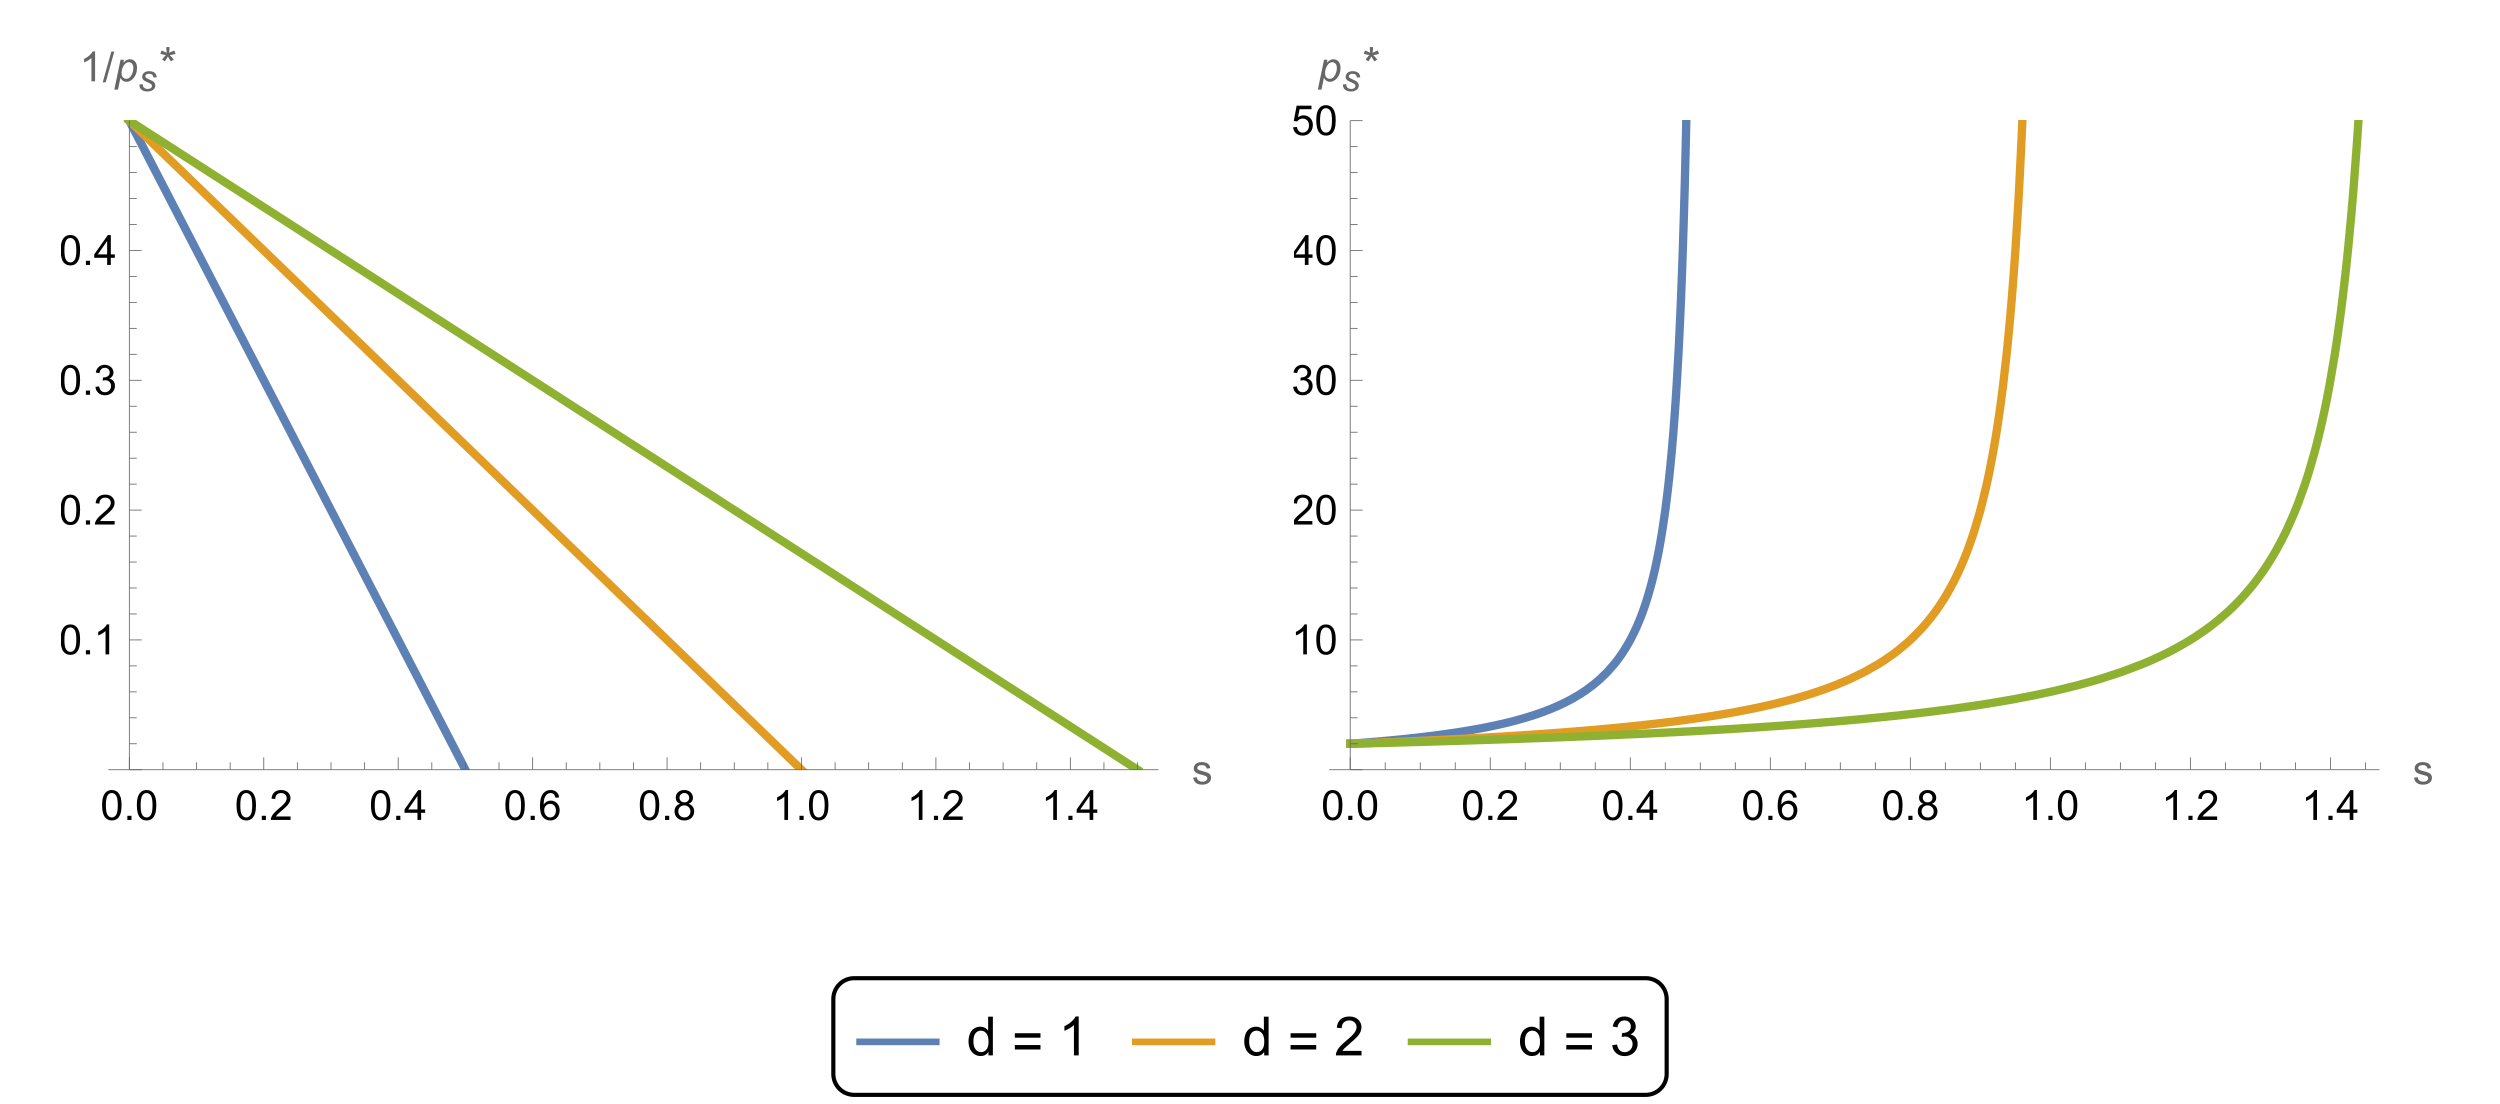 <?xml version="1.0" encoding="UTF-8"?>
<svg xmlns="http://www.w3.org/2000/svg" xmlns:xlink="http://www.w3.org/1999/xlink" width="600pt" height="265pt" viewBox="0 0 600 265" version="1.1">
<defs>
<g>
<symbol overflow="visible" id="glyph0-0">
<path style="stroke:none;" d="M 1.25 0 L 1.25 -6.25 L 6.25 -6.25 L 6.25 0 Z M 1.406 -0.156 L 6.094 -0.156 L 6.094 -6.094 L 1.406 -6.094 Z M 1.406 -0.156 "/>
</symbol>
<symbol overflow="visible" id="glyph0-1">
<path style="stroke:none;" d="M 0.414 -3.531 C 0.41 -4.375 0.496 -5.055 0.676 -5.574 C 0.848 -6.086 1.109 -6.484 1.453 -6.766 C 1.797 -7.043 2.227 -7.184 2.75 -7.188 C 3.129 -7.184 3.465 -7.105 3.758 -6.953 C 4.047 -6.797 4.289 -6.574 4.477 -6.285 C 4.664 -5.992 4.812 -5.637 4.922 -5.223 C 5.027 -4.801 5.078 -4.238 5.082 -3.531 C 5.078 -2.688 4.992 -2.008 4.824 -1.496 C 4.648 -0.977 4.391 -0.578 4.051 -0.301 C 3.703 -0.02 3.27 0.117 2.75 0.121 C 2.055 0.117 1.516 -0.129 1.125 -0.621 C 0.648 -1.215 0.41 -2.184 0.414 -3.531 Z M 1.32 -3.531 C 1.316 -2.355 1.453 -1.574 1.73 -1.184 C 2.004 -0.793 2.344 -0.598 2.75 -0.602 C 3.148 -0.598 3.488 -0.793 3.766 -1.188 C 4.039 -1.574 4.176 -2.355 4.18 -3.531 C 4.176 -4.707 4.039 -5.488 3.766 -5.879 C 3.488 -6.262 3.145 -6.457 2.738 -6.461 C 2.332 -6.457 2.012 -6.285 1.773 -5.949 C 1.469 -5.508 1.316 -4.703 1.32 -3.531 Z M 1.32 -3.531 "/>
</symbol>
<symbol overflow="visible" id="glyph0-2">
<path style="stroke:none;" d="M 0.91 0 L 0.91 -1 L 1.91 -1 L 1.91 0 Z M 0.91 0 "/>
</symbol>
<symbol overflow="visible" id="glyph0-3">
<path style="stroke:none;" d="M 5.035 -0.844 L 5.035 0 L 0.305 0 C 0.297 -0.211 0.328 -0.414 0.406 -0.609 C 0.523 -0.93 0.719 -1.246 0.984 -1.562 C 1.25 -1.871 1.633 -2.234 2.133 -2.648 C 2.91 -3.285 3.434 -3.789 3.711 -4.164 C 3.98 -4.535 4.117 -4.887 4.121 -5.219 C 4.117 -5.566 3.992 -5.859 3.746 -6.102 C 3.496 -6.336 3.172 -6.457 2.773 -6.461 C 2.348 -6.457 2.012 -6.328 1.758 -6.078 C 1.504 -5.82 1.375 -5.469 1.371 -5.023 L 0.469 -5.117 C 0.531 -5.789 0.762 -6.305 1.168 -6.656 C 1.566 -7.008 2.109 -7.184 2.793 -7.188 C 3.477 -7.184 4.02 -6.992 4.422 -6.617 C 4.82 -6.234 5.02 -5.762 5.023 -5.199 C 5.02 -4.91 4.961 -4.629 4.848 -4.355 C 4.727 -4.074 4.535 -3.785 4.266 -3.48 C 3.992 -3.176 3.539 -2.754 2.91 -2.223 C 2.383 -1.777 2.043 -1.477 1.895 -1.32 C 1.742 -1.16 1.621 -1.004 1.523 -0.844 Z M 5.035 -0.844 "/>
</symbol>
<symbol overflow="visible" id="glyph0-4">
<path style="stroke:none;" d="M 3.234 0 L 3.234 -1.715 L 0.129 -1.715 L 0.129 -2.52 L 3.395 -7.16 L 4.113 -7.16 L 4.113 -2.52 L 5.078 -2.52 L 5.078 -1.715 L 4.113 -1.715 L 4.113 0 Z M 3.234 -2.52 L 3.234 -5.746 L 0.992 -2.52 Z M 3.234 -2.52 "/>
</symbol>
<symbol overflow="visible" id="glyph0-5">
<path style="stroke:none;" d="M 4.977 -5.406 L 4.102 -5.336 C 4.023 -5.68 3.91 -5.93 3.77 -6.09 C 3.527 -6.336 3.234 -6.461 2.891 -6.465 C 2.609 -6.461 2.363 -6.383 2.152 -6.23 C 1.871 -6.027 1.656 -5.734 1.5 -5.348 C 1.34 -4.957 1.254 -4.406 1.25 -3.691 C 1.457 -4.012 1.715 -4.25 2.023 -4.41 C 2.328 -4.562 2.652 -4.641 2.988 -4.645 C 3.574 -4.641 4.07 -4.426 4.484 -3.996 C 4.891 -3.566 5.098 -3.008 5.102 -2.324 C 5.098 -1.875 5 -1.457 4.812 -1.07 C 4.617 -0.684 4.352 -0.387 4.016 -0.184 C 3.672 0.02 3.289 0.117 2.863 0.121 C 2.125 0.117 1.527 -0.148 1.066 -0.688 C 0.605 -1.223 0.375 -2.113 0.375 -3.352 C 0.375 -4.734 0.629 -5.738 1.145 -6.367 C 1.586 -6.91 2.188 -7.184 2.945 -7.188 C 3.504 -7.184 3.965 -7.027 4.328 -6.715 C 4.684 -6.398 4.898 -5.961 4.977 -5.406 Z M 1.387 -2.32 C 1.383 -2.016 1.445 -1.723 1.578 -1.449 C 1.703 -1.168 1.883 -0.957 2.117 -0.816 C 2.344 -0.668 2.59 -0.598 2.848 -0.602 C 3.215 -0.598 3.531 -0.746 3.801 -1.051 C 4.066 -1.348 4.199 -1.754 4.203 -2.27 C 4.199 -2.762 4.07 -3.152 3.809 -3.438 C 3.543 -3.723 3.211 -3.867 2.812 -3.867 C 2.414 -3.867 2.074 -3.723 1.801 -3.438 C 1.52 -3.152 1.383 -2.781 1.387 -2.32 Z M 1.387 -2.32 "/>
</symbol>
<symbol overflow="visible" id="glyph0-6">
<path style="stroke:none;" d="M 1.77 -3.883 C 1.402 -4.012 1.129 -4.203 0.957 -4.453 C 0.777 -4.699 0.691 -4.996 0.695 -5.344 C 0.691 -5.863 0.879 -6.301 1.254 -6.656 C 1.629 -7.008 2.125 -7.184 2.75 -7.188 C 3.371 -7.184 3.875 -7 4.258 -6.641 C 4.637 -6.273 4.828 -5.832 4.828 -5.316 C 4.828 -4.98 4.738 -4.691 4.566 -4.449 C 4.391 -4.199 4.129 -4.012 3.773 -3.883 C 4.211 -3.738 4.543 -3.508 4.777 -3.188 C 5.004 -2.867 5.121 -2.484 5.121 -2.047 C 5.121 -1.43 4.902 -0.918 4.473 -0.504 C 4.035 -0.09 3.469 0.117 2.766 0.121 C 2.055 0.117 1.484 -0.09 1.055 -0.504 C 0.621 -0.922 0.402 -1.441 0.406 -2.07 C 0.402 -2.531 0.52 -2.922 0.758 -3.238 C 0.992 -3.551 1.332 -3.766 1.77 -3.883 Z M 1.594 -5.371 C 1.594 -5.031 1.699 -4.754 1.918 -4.539 C 2.133 -4.324 2.418 -4.219 2.77 -4.219 C 3.105 -4.219 3.383 -4.324 3.602 -4.539 C 3.816 -4.75 3.926 -5.012 3.926 -5.324 C 3.926 -5.641 3.812 -5.91 3.59 -6.133 C 3.367 -6.352 3.09 -6.461 2.758 -6.465 C 2.422 -6.461 2.145 -6.355 1.926 -6.141 C 1.703 -5.926 1.594 -5.668 1.594 -5.371 Z M 1.309 -2.066 C 1.305 -1.812 1.363 -1.57 1.484 -1.34 C 1.602 -1.102 1.781 -0.918 2.016 -0.793 C 2.25 -0.66 2.5 -0.598 2.773 -0.602 C 3.188 -0.598 3.535 -0.73 3.812 -1.004 C 4.082 -1.27 4.219 -1.613 4.223 -2.035 C 4.219 -2.457 4.078 -2.809 3.801 -3.086 C 3.516 -3.359 3.164 -3.496 2.746 -3.5 C 2.328 -3.496 1.984 -3.359 1.715 -3.09 C 1.441 -2.812 1.305 -2.473 1.309 -2.066 Z M 1.309 -2.066 "/>
</symbol>
<symbol overflow="visible" id="glyph0-7">
<path style="stroke:none;" d="M 3.727 0 L 2.848 0 L 2.848 -5.602 C 2.637 -5.398 2.359 -5.195 2.016 -4.992 C 1.672 -4.789 1.363 -4.637 1.09 -4.543 L 1.09 -5.391 C 1.582 -5.621 2.012 -5.898 2.379 -6.23 C 2.746 -6.555 3.004 -6.875 3.16 -7.188 L 3.727 -7.188 Z M 3.727 0 "/>
</symbol>
<symbol overflow="visible" id="glyph0-8">
<path style="stroke:none;" d="M 0.309 -1.547 L 1.176 -1.684 C 1.223 -1.332 1.359 -1.066 1.582 -0.883 C 1.805 -0.695 2.117 -0.602 2.52 -0.605 C 2.922 -0.602 3.219 -0.684 3.418 -0.852 C 3.609 -1.012 3.707 -1.207 3.711 -1.43 C 3.707 -1.629 3.621 -1.785 3.453 -1.898 C 3.328 -1.977 3.031 -2.074 2.555 -2.199 C 1.906 -2.355 1.457 -2.496 1.211 -2.617 C 0.961 -2.734 0.773 -2.898 0.645 -3.113 C 0.516 -3.32 0.449 -3.555 0.453 -3.809 C 0.449 -4.039 0.504 -4.25 0.613 -4.449 C 0.719 -4.645 0.863 -4.809 1.047 -4.941 C 1.18 -5.039 1.363 -5.125 1.602 -5.199 C 1.836 -5.266 2.09 -5.301 2.363 -5.305 C 2.766 -5.301 3.125 -5.242 3.434 -5.129 C 3.742 -5.008 3.969 -4.852 4.117 -4.652 C 4.262 -4.449 4.363 -4.18 4.418 -3.848 L 3.559 -3.73 C 3.516 -3.996 3.402 -4.203 3.219 -4.355 C 3.031 -4.504 2.77 -4.582 2.426 -4.582 C 2.02 -4.582 1.73 -4.512 1.562 -4.379 C 1.387 -4.242 1.301 -4.086 1.305 -3.91 C 1.301 -3.793 1.336 -3.691 1.41 -3.605 C 1.48 -3.504 1.594 -3.426 1.75 -3.371 C 1.832 -3.332 2.09 -3.258 2.523 -3.145 C 3.145 -2.977 3.578 -2.84 3.824 -2.734 C 4.07 -2.629 4.262 -2.477 4.402 -2.273 C 4.539 -2.07 4.609 -1.82 4.613 -1.523 C 4.609 -1.23 4.523 -0.953 4.355 -0.695 C 4.184 -0.434 3.938 -0.234 3.617 -0.094 C 3.293 0.047 2.93 0.117 2.523 0.117 C 1.848 0.117 1.336 -0.02 0.984 -0.301 C 0.629 -0.578 0.402 -0.996 0.309 -1.547 Z M 0.309 -1.547 "/>
</symbol>
<symbol overflow="visible" id="glyph0-9">
<path style="stroke:none;" d="M 0.422 -1.891 L 1.301 -2.008 C 1.398 -1.508 1.566 -1.148 1.812 -0.93 C 2.055 -0.707 2.352 -0.598 2.699 -0.602 C 3.109 -0.598 3.457 -0.742 3.746 -1.031 C 4.027 -1.316 4.172 -1.668 4.176 -2.094 C 4.172 -2.492 4.039 -2.828 3.777 -3.094 C 3.512 -3.355 3.176 -3.484 2.773 -3.488 C 2.602 -3.484 2.395 -3.453 2.152 -3.391 L 2.25 -4.16 C 2.309 -4.152 2.355 -4.148 2.395 -4.152 C 2.766 -4.148 3.102 -4.246 3.402 -4.445 C 3.699 -4.637 3.848 -4.938 3.852 -5.348 C 3.848 -5.668 3.738 -5.934 3.523 -6.148 C 3.305 -6.355 3.023 -6.461 2.68 -6.465 C 2.336 -6.461 2.051 -6.355 1.824 -6.141 C 1.594 -5.926 1.449 -5.602 1.387 -5.176 L 0.508 -5.332 C 0.613 -5.918 0.855 -6.371 1.238 -6.699 C 1.617 -7.02 2.094 -7.184 2.66 -7.188 C 3.051 -7.184 3.41 -7.098 3.738 -6.934 C 4.066 -6.762 4.316 -6.535 4.496 -6.25 C 4.668 -5.957 4.758 -5.648 4.758 -5.328 C 4.758 -5.016 4.672 -4.734 4.508 -4.48 C 4.336 -4.227 4.09 -4.027 3.77 -3.879 C 4.191 -3.777 4.523 -3.574 4.758 -3.27 C 4.992 -2.961 5.109 -2.574 5.109 -2.113 C 5.109 -1.484 4.879 -0.953 4.426 -0.523 C 3.965 -0.086 3.391 0.129 2.695 0.129 C 2.066 0.129 1.543 -0.059 1.129 -0.434 C 0.711 -0.809 0.477 -1.293 0.422 -1.891 Z M 0.422 -1.891 "/>
</symbol>
<symbol overflow="visible" id="glyph0-10">
<path style="stroke:none;" d="M 0.414 -1.875 L 1.34 -1.953 C 1.406 -1.5 1.562 -1.164 1.812 -0.941 C 2.059 -0.711 2.359 -0.598 2.715 -0.602 C 3.137 -0.598 3.496 -0.758 3.789 -1.078 C 4.082 -1.398 4.23 -1.82 4.23 -2.348 C 4.23 -2.848 4.086 -3.242 3.805 -3.535 C 3.52 -3.82 3.152 -3.965 2.699 -3.969 C 2.414 -3.965 2.16 -3.902 1.934 -3.777 C 1.707 -3.648 1.527 -3.48 1.398 -3.277 L 0.57 -3.383 L 1.266 -7.062 L 4.824 -7.062 L 4.824 -6.223 L 1.969 -6.223 L 1.582 -4.297 C 2.012 -4.594 2.461 -4.746 2.934 -4.746 C 3.555 -4.746 4.082 -4.527 4.516 -4.098 C 4.941 -3.66 5.156 -3.105 5.16 -2.426 C 5.156 -1.777 4.969 -1.215 4.594 -0.746 C 4.133 -0.168 3.504 0.117 2.715 0.121 C 2.059 0.117 1.527 -0.062 1.121 -0.426 C 0.707 -0.789 0.473 -1.273 0.414 -1.875 Z M 0.414 -1.875 "/>
</symbol>
<symbol overflow="visible" id="glyph1-0">
<path style="stroke:none;" d="M 0.625 0 L 0.625 -8 L 4.375 -8 L 4.375 0 Z M 1.25 -0.625 L 3.75 -0.625 L 3.75 -7.375 L 1.25 -7.375 Z M 1.25 -0.625 "/>
</symbol>
<symbol overflow="visible" id="glyph1-1">
<path style="stroke:none;" d="M 2.777 -7.16 L 0.707 0.238 L 0 0.238 L 2.07 -7.16 Z M 2.777 -7.16 "/>
</symbol>
<symbol overflow="visible" id="glyph2-0">
<path style="stroke:none;" d="M 1.25 0 L 1.25 -6.25 L 6.25 -6.25 L 6.25 0 Z M 1.406 -0.156 L 6.094 -0.156 L 6.094 -6.094 L 1.406 -6.094 Z M 1.406 -0.156 "/>
</symbol>
<symbol overflow="visible" id="glyph2-1">
<path style="stroke:none;" d="M -0.102 1.988 L 1.398 -5.188 L 2.211 -5.188 L 2.062 -4.465 C 2.363 -4.777 2.633 -4.996 2.875 -5.121 C 3.113 -5.242 3.367 -5.301 3.633 -5.305 C 4.125 -5.301 4.535 -5.121 4.863 -4.762 C 5.188 -4.398 5.348 -3.883 5.352 -3.219 C 5.348 -2.672 5.258 -2.18 5.082 -1.738 C 4.902 -1.293 4.684 -0.938 4.426 -0.668 C 4.16 -0.398 3.898 -0.199 3.633 -0.074 C 3.367 0.055 3.094 0.117 2.812 0.117 C 2.188 0.117 1.703 -0.199 1.367 -0.832 L 0.781 1.988 Z M 1.645 -2.121 C 1.641 -1.73 1.668 -1.461 1.73 -1.312 C 1.809 -1.102 1.941 -0.93 2.129 -0.801 C 2.309 -0.668 2.523 -0.602 2.773 -0.605 C 3.277 -0.602 3.688 -0.887 4.004 -1.461 C 4.312 -2.031 4.469 -2.617 4.473 -3.215 C 4.469 -3.648 4.363 -3.988 4.156 -4.23 C 3.945 -4.469 3.688 -4.586 3.375 -4.59 C 3.148 -4.586 2.938 -4.527 2.75 -4.41 C 2.555 -4.289 2.379 -4.113 2.215 -3.879 C 2.051 -3.645 1.914 -3.355 1.805 -3.012 C 1.695 -2.668 1.641 -2.371 1.645 -2.121 Z M 1.645 -2.121 "/>
</symbol>
<symbol overflow="visible" id="glyph3-0">
<path style="stroke:none;" d="M 1.125 0 L 1.125 -5.625 L 5.625 -5.625 L 5.625 0 Z M 1.266 -0.141 L 5.484 -0.141 L 5.484 -5.484 L 1.266 -5.484 Z M 1.266 -0.141 "/>
</symbol>
<symbol overflow="visible" id="glyph3-1">
<path style="stroke:none;" d="M 0.375 -1.594 L 1.168 -1.645 C 1.164 -1.414 1.199 -1.219 1.273 -1.059 C 1.34 -0.895 1.469 -0.762 1.66 -0.66 C 1.848 -0.555 2.07 -0.504 2.324 -0.508 C 2.672 -0.504 2.934 -0.574 3.113 -0.719 C 3.285 -0.855 3.375 -1.023 3.379 -1.219 C 3.375 -1.352 3.324 -1.48 3.223 -1.609 C 3.113 -1.73 2.848 -1.883 2.426 -2.062 C 2.004 -2.242 1.734 -2.367 1.621 -2.445 C 1.422 -2.562 1.273 -2.703 1.176 -2.867 C 1.074 -3.023 1.023 -3.211 1.027 -3.43 C 1.023 -3.793 1.172 -4.109 1.465 -4.375 C 1.758 -4.637 2.168 -4.77 2.699 -4.773 C 3.281 -4.77 3.727 -4.633 4.035 -4.367 C 4.34 -4.094 4.5 -3.738 4.512 -3.297 L 3.734 -3.242 C 3.719 -3.52 3.621 -3.742 3.438 -3.91 C 3.246 -4.07 2.98 -4.152 2.641 -4.156 C 2.363 -4.152 2.148 -4.09 1.996 -3.969 C 1.844 -3.84 1.77 -3.703 1.77 -3.559 C 1.77 -3.41 1.836 -3.281 1.969 -3.172 C 2.055 -3.094 2.281 -2.977 2.648 -2.82 C 3.258 -2.555 3.641 -2.348 3.801 -2.195 C 4.051 -1.949 4.176 -1.652 4.18 -1.309 C 4.176 -1.074 4.105 -0.848 3.965 -0.625 C 3.82 -0.402 3.605 -0.227 3.316 -0.094 C 3.023 0.039 2.68 0.105 2.285 0.105 C 1.746 0.105 1.285 -0.027 0.91 -0.293 C 0.527 -0.559 0.352 -0.992 0.375 -1.594 Z M 0.375 -1.594 "/>
</symbol>
<symbol overflow="visible" id="glyph4-0">
<path style="stroke:none;" d="M 0.562 0 L 0.562 -7.199 L 3.938 -7.199 L 3.938 0 Z M 1.125 -0.562 L 3.375 -0.562 L 3.375 -6.637 L 1.125 -6.637 Z M 1.125 -0.562 "/>
</symbol>
<symbol overflow="visible" id="glyph4-1">
<path style="stroke:none;" d="M 4.008 -2.449 C 3.781 -2.371 3.551 -2.309 3.324 -2.266 C 3.094 -2.215 2.863 -2.176 2.633 -2.148 C 2.805 -1.984 2.969 -1.816 3.125 -1.641 C 3.277 -1.465 3.434 -1.285 3.59 -1.109 L 2.922 -0.637 C 2.781 -0.824 2.652 -1.016 2.531 -1.215 C 2.406 -1.41 2.285 -1.613 2.172 -1.82 C 2.062 -1.613 1.949 -1.41 1.836 -1.215 C 1.715 -1.012 1.586 -0.82 1.449 -0.637 L 0.809 -1.109 C 0.879 -1.191 0.949 -1.281 1.023 -1.379 C 1.09 -1.469 1.16 -1.562 1.238 -1.652 C 1.309 -1.742 1.387 -1.828 1.465 -1.914 C 1.543 -1.996 1.629 -2.074 1.723 -2.148 C 1.492 -2.191 1.266 -2.238 1.043 -2.285 C 0.82 -2.332 0.598 -2.387 0.375 -2.449 L 0.633 -3.234 C 0.848 -3.156 1.062 -3.078 1.281 -3 C 1.496 -2.922 1.703 -2.82 1.902 -2.699 C 1.875 -2.922 1.852 -3.148 1.828 -3.379 C 1.805 -3.605 1.793 -3.836 1.793 -4.07 L 2.578 -4.07 C 2.578 -3.836 2.566 -3.605 2.551 -3.379 C 2.531 -3.148 2.5 -2.926 2.453 -2.707 C 2.66 -2.809 2.871 -2.902 3.09 -2.988 C 3.305 -3.074 3.527 -3.156 3.75 -3.234 Z M 4.008 -2.449 "/>
</symbol>
<symbol overflow="visible" id="glyph5-0">
<path style="stroke:none;" d="M 1.625 0 L 1.625 -8.125 L 8.125 -8.125 L 8.125 0 Z M 1.828 -0.203 L 7.922 -0.203 L 7.922 -7.922 L 1.828 -7.922 Z M 1.828 -0.203 "/>
</symbol>
<symbol overflow="visible" id="glyph5-1">
<path style="stroke:none;" d="M 5.23 0 L 5.23 -0.852 C 4.801 -0.18 4.172 0.152 3.344 0.152 C 2.805 0.152 2.312 0.004 1.863 -0.293 C 1.41 -0.59 1.059 -1 0.816 -1.531 C 0.566 -2.059 0.445 -2.672 0.445 -3.363 C 0.445 -4.035 0.555 -4.645 0.781 -5.195 C 1 -5.742 1.336 -6.164 1.789 -6.457 C 2.234 -6.746 2.738 -6.891 3.293 -6.895 C 3.699 -6.891 4.059 -6.805 4.379 -6.637 C 4.691 -6.461 4.953 -6.238 5.156 -5.969 L 5.156 -9.305 L 6.289 -9.305 L 6.289 0 Z M 1.617 -3.363 C 1.617 -2.5 1.797 -1.855 2.164 -1.43 C 2.523 -1 2.953 -0.785 3.453 -0.789 C 3.949 -0.785 4.375 -0.988 4.727 -1.398 C 5.074 -1.805 5.25 -2.43 5.25 -3.27 C 5.25 -4.191 5.07 -4.867 4.715 -5.301 C 4.359 -5.73 3.922 -5.945 3.402 -5.949 C 2.891 -5.945 2.465 -5.738 2.129 -5.324 C 1.785 -4.906 1.617 -4.254 1.617 -3.363 Z M 1.617 -3.363 "/>
</symbol>
<symbol overflow="visible" id="glyph5-2">
<path style="stroke:none;" d="M 4.844 0 L 3.699 0 L 3.699 -7.281 C 3.422 -7.016 3.062 -6.754 2.617 -6.492 C 2.168 -6.23 1.766 -6.031 1.414 -5.902 L 1.414 -7.008 C 2.051 -7.305 2.609 -7.668 3.09 -8.098 C 3.566 -8.527 3.906 -8.941 4.105 -9.344 L 4.844 -9.344 Z M 4.844 0 "/>
</symbol>
<symbol overflow="visible" id="glyph5-3">
<path style="stroke:none;" d="M 6.543 -1.098 L 6.543 0 L 0.395 0 C 0.383 -0.273 0.43 -0.535 0.527 -0.793 C 0.684 -1.207 0.934 -1.621 1.277 -2.031 C 1.621 -2.434 2.117 -2.902 2.773 -3.441 C 3.781 -4.266 4.465 -4.922 4.824 -5.41 C 5.176 -5.891 5.355 -6.352 5.359 -6.785 C 5.355 -7.238 5.191 -7.617 4.871 -7.93 C 4.543 -8.238 4.121 -8.395 3.605 -8.398 C 3.051 -8.395 2.613 -8.23 2.285 -7.902 C 1.953 -7.57 1.785 -7.113 1.785 -6.531 L 0.609 -6.652 C 0.688 -7.523 0.988 -8.191 1.516 -8.652 C 2.039 -9.109 2.746 -9.34 3.633 -9.344 C 4.523 -9.34 5.227 -9.094 5.75 -8.602 C 6.266 -8.105 6.527 -7.492 6.531 -6.762 C 6.527 -6.387 6.449 -6.02 6.301 -5.66 C 6.145 -5.301 5.895 -4.922 5.543 -4.523 C 5.191 -4.125 4.605 -3.578 3.785 -2.887 C 3.098 -2.309 2.656 -1.918 2.461 -1.715 C 2.266 -1.508 2.105 -1.301 1.98 -1.098 Z M 6.543 -1.098 "/>
</symbol>
<symbol overflow="visible" id="glyph5-4">
<path style="stroke:none;" d="M 0.547 -2.457 L 1.688 -2.609 C 1.82 -1.957 2.043 -1.492 2.359 -1.207 C 2.672 -0.922 3.055 -0.777 3.512 -0.781 C 4.043 -0.777 4.496 -0.965 4.871 -1.34 C 5.238 -1.711 5.426 -2.172 5.426 -2.723 C 5.426 -3.246 5.254 -3.68 4.91 -4.02 C 4.566 -4.359 4.129 -4.527 3.605 -4.531 C 3.387 -4.527 3.121 -4.488 2.801 -4.406 L 2.926 -5.41 C 2.996 -5.395 3.059 -5.391 3.109 -5.395 C 3.594 -5.391 4.031 -5.516 4.422 -5.773 C 4.809 -6.023 5.004 -6.418 5.008 -6.949 C 5.004 -7.367 4.863 -7.715 4.582 -7.992 C 4.297 -8.266 3.93 -8.402 3.484 -8.406 C 3.039 -8.402 2.668 -8.262 2.375 -7.984 C 2.074 -7.703 1.887 -7.285 1.805 -6.73 L 0.66 -6.934 C 0.797 -7.695 1.113 -8.289 1.613 -8.711 C 2.105 -9.129 2.723 -9.34 3.461 -9.344 C 3.965 -9.34 4.434 -9.23 4.863 -9.016 C 5.289 -8.797 5.613 -8.5 5.844 -8.125 C 6.066 -7.746 6.18 -7.348 6.184 -6.926 C 6.18 -6.523 6.074 -6.156 5.859 -5.828 C 5.641 -5.496 5.32 -5.234 4.902 -5.039 C 5.449 -4.914 5.875 -4.648 6.184 -4.25 C 6.484 -3.844 6.637 -3.344 6.641 -2.75 C 6.637 -1.934 6.34 -1.246 5.75 -0.684 C 5.156 -0.117 4.41 0.164 3.504 0.164 C 2.684 0.164 2.004 -0.078 1.469 -0.566 C 0.926 -1.051 0.617 -1.68 0.547 -2.457 Z M 0.547 -2.457 "/>
</symbol>
<symbol overflow="visible" id="glyph6-0">
<path style="stroke:none;" d="M 0.812 0 L 0.812 -10.398 L 5.688 -10.398 L 5.688 0 Z M 1.625 -0.812 L 4.875 -0.812 L 4.875 -9.586 L 1.625 -9.586 Z M 1.625 -0.812 "/>
</symbol>
<symbol overflow="visible" id="glyph6-1">
<path style="stroke:none;" d="M 6.875 -4.254 L 0.719 -4.254 L 0.719 -5.32 L 6.875 -5.32 Z M 6.875 -1.422 L 0.719 -1.422 L 0.719 -2.488 L 6.875 -2.488 Z M 6.875 -1.422 "/>
</symbol>
</g>
<clipPath id="clip1">
  <path d="M 25.922 28.801 L 121 28.801 L 121 184.801 L 25.922 184.801 Z M 25.922 28.801 "/>
</clipPath>
<clipPath id="clip2">
  <path d="M 25.922 28.801 L 202 28.801 L 202 184.801 L 25.922 184.801 Z M 25.922 28.801 "/>
</clipPath>
<clipPath id="clip3">
  <path d="M 25.922 28.801 L 278.16 28.801 L 278.16 184.801 L 25.922 184.801 Z M 25.922 28.801 "/>
</clipPath>
<clipPath id="clip4">
  <path d="M 14.641 149 L 27 149 L 27 158 L 14.641 158 Z M 14.641 149 "/>
</clipPath>
<clipPath id="clip5">
  <path d="M 14.641 118 L 28 118 L 28 127 L 14.641 127 Z M 14.641 118 "/>
</clipPath>
<clipPath id="clip6">
  <path d="M 14.641 87 L 28 87 L 28 95 L 14.641 95 Z M 14.641 87 "/>
</clipPath>
<clipPath id="clip7">
  <path d="M 14.641 56 L 28 56 L 28 64 L 14.641 64 Z M 14.641 56 "/>
</clipPath>
<clipPath id="clip8">
  <path d="M 318.961 28.801 L 414 28.801 L 414 184.801 L 318.961 184.801 Z M 318.961 28.801 "/>
</clipPath>
<clipPath id="clip9">
  <path d="M 318.961 28.801 L 495 28.801 L 495 184.801 L 318.961 184.801 Z M 318.961 28.801 "/>
</clipPath>
<clipPath id="clip10">
  <path d="M 318.961 28.801 L 571.199 28.801 L 571.199 184.801 L 318.961 184.801 Z M 318.961 28.801 "/>
</clipPath>
<clipPath id="clip11">
  <path d="M 310.559 118 L 321 118 L 321 127 L 310.559 127 Z M 310.559 118 "/>
</clipPath>
<clipPath id="clip12">
  <path d="M 310.559 87 L 321 87 L 321 95 L 310.559 95 Z M 310.559 87 "/>
</clipPath>
<clipPath id="clip13">
  <path d="M 310.559 56 L 321 56 L 321 64 L 310.559 64 Z M 310.559 56 "/>
</clipPath>
<clipPath id="clip14">
  <path d="M 310.559 25 L 321 25 L 321 33 L 310.559 33 Z M 310.559 25 "/>
</clipPath>
<clipPath id="clip15">
  <path d="M 205.441 248 L 225.602 248 L 225.602 252 L 205.441 252 Z M 205.441 248 "/>
</clipPath>
<clipPath id="clip16">
  <path d="M 271.441 248 L 291.84 248 L 291.84 252 L 271.441 252 Z M 271.441 248 "/>
</clipPath>
<clipPath id="clip17">
  <path d="M 337.68 248 L 358.078 248 L 358.078 252 L 337.68 252 Z M 337.68 248 "/>
</clipPath>
</defs>
<g id="surface1">
<g clip-path="url(#clip1)" clip-rule="nonzero">
<path style="fill:none;stroke-width:2;stroke-linecap:square;stroke-linejoin:miter;stroke:rgb(36.841%,50.678%,70.98%);stroke-opacity:1;stroke-miterlimit:3.25;" d="M 31.043 28.961 L 31.066 29.008 L 31.094 29.055 L 31.141 29.152 L 31.242 29.344 L 31.438 29.727 L 31.836 30.488 L 32.625 32.02 L 34.344 35.332 L 35.945 38.43 L 37.516 41.461 L 39.219 44.754 L 40.812 47.828 L 42.535 51.156 L 44.227 54.426 L 45.805 57.473 L 47.516 60.777 L 49.117 63.863 L 50.684 66.891 L 52.383 70.172 L 53.969 73.238 L 55.688 76.559 L 57.375 79.816 L 58.949 82.855 L 60.656 86.152 L 62.25 89.23 L 63.977 92.566 L 65.672 95.84 L 67.254 98.895 L 68.969 102.207 L 70.566 105.297 L 72.137 108.328 L 73.84 111.617 L 75.43 114.684 L 77.152 118.012 L 78.84 121.277 L 80.418 124.32 L 82.129 127.625 L 83.723 130.707 L 85.289 133.73 L 86.988 137.008 L 88.57 140.07 L 90.289 143.387 L 91.891 146.484 L 93.465 149.52 L 95.172 152.812 L 96.762 155.887 L 98.488 159.219 L 100.18 162.488 L 101.758 165.539 L 103.473 168.848 L 105.07 171.938 L 106.641 174.965 L 108.34 178.25 L 109.926 181.312 L 109.953 181.367 L 109.984 181.422 L 110.039 181.527 L 110.148 181.742 L 110.371 182.168 L 110.812 183.023 L 110.867 183.133 L 110.922 183.238 L 111.035 183.453 L 111.258 183.879 L 111.312 183.988 L 111.367 184.094 L 111.477 184.309 L 111.504 184.363 L 111.531 184.414 L 111.59 184.523 L 111.617 184.574 L 111.672 184.684 L 111.699 184.734 "/>
</g>
<g clip-path="url(#clip2)" clip-rule="nonzero">
<path style="fill:none;stroke-width:2;stroke-linecap:square;stroke-linejoin:miter;stroke:rgb(88.072%,61.105%,14.205%);stroke-opacity:1;stroke-miterlimit:3.25;" d="M 31.043 28.961 L 31.094 29.008 L 31.141 29.055 L 31.242 29.152 L 31.438 29.344 L 31.836 29.727 L 32.625 30.488 L 34.211 32.02 L 37.641 35.332 L 40.848 38.43 L 43.988 41.461 L 47.398 44.754 L 50.578 47.828 L 54.027 51.156 L 57.41 54.426 L 60.57 57.473 L 63.992 60.777 L 67.188 63.863 L 70.32 66.891 L 73.719 70.172 L 76.895 73.238 L 80.332 76.559 L 83.707 79.816 L 86.855 82.855 L 90.27 86.152 L 93.457 89.23 L 96.91 92.566 L 100.301 95.84 L 103.461 98.895 L 106.891 102.207 L 110.094 105.297 L 113.23 108.328 L 116.637 111.617 L 119.816 114.684 L 123.258 118.012 L 126.641 121.277 L 129.793 124.32 L 133.215 127.625 L 136.406 130.707 L 139.535 133.73 L 142.93 137.008 L 146.102 140.07 L 149.535 143.387 L 152.742 146.484 L 155.887 149.52 L 159.297 152.812 L 162.48 155.887 L 165.93 159.219 L 169.316 162.488 L 172.477 165.539 L 175.902 168.848 L 179.102 171.938 L 182.234 174.965 L 185.637 178.25 L 188.812 181.312 L 188.922 181.422 L 189.031 181.527 L 189.254 181.742 L 189.699 182.168 L 190.582 183.023 L 190.637 183.078 L 190.695 183.133 L 190.805 183.238 L 191.027 183.453 L 191.469 183.879 L 191.578 183.988 L 191.691 184.094 L 191.91 184.309 L 191.969 184.363 L 192.023 184.414 L 192.133 184.523 L 192.188 184.574 L 192.246 184.629 L 192.301 184.684 L 192.355 184.734 "/>
</g>
<g clip-path="url(#clip3)" clip-rule="nonzero">
<path style="fill:none;stroke-width:2;stroke-linecap:square;stroke-linejoin:miter;stroke:rgb(56.017%,69.157%,19.489%);stroke-opacity:1;stroke-miterlimit:3.25;" d="M 31.043 28.961 L 31.191 29.055 L 31.34 29.152 L 32.23 29.727 L 33.418 30.488 L 35.793 32.02 L 40.941 35.332 L 45.75 38.43 L 50.461 41.461 L 55.574 44.754 L 60.348 47.828 L 65.52 51.156 L 70.594 54.426 L 75.332 57.473 L 80.465 60.777 L 85.262 63.863 L 89.961 66.891 L 95.059 70.172 L 99.816 73.238 L 104.977 76.559 L 110.039 79.816 L 114.762 82.855 L 119.883 86.152 L 124.66 89.23 L 129.844 92.566 L 134.926 95.84 L 139.672 98.895 L 144.816 102.207 L 149.617 105.297 L 154.324 108.328 L 159.434 111.617 L 164.199 114.684 L 169.367 118.012 L 174.438 121.277 L 179.168 124.32 L 184.297 127.625 L 189.086 130.707 L 193.781 133.73 L 198.875 137.008 L 203.629 140.07 L 208.781 143.387 L 213.59 146.484 L 218.309 149.52 L 223.426 152.812 L 228.199 155.887 L 233.375 159.219 L 238.453 162.488 L 243.195 165.539 L 248.332 168.848 L 253.129 171.938 L 257.832 174.965 L 262.934 178.25 L 267.695 181.312 L 267.777 181.367 L 267.863 181.422 L 268.027 181.527 L 268.359 181.742 L 269.023 182.168 L 270.352 183.023 L 270.438 183.078 L 270.52 183.133 L 270.688 183.238 L 271.02 183.453 L 271.684 183.879 L 271.848 183.988 L 272.016 184.094 L 272.348 184.309 L 272.43 184.363 L 272.512 184.414 L 272.68 184.523 L 272.762 184.574 L 272.844 184.629 L 272.93 184.684 L 273.012 184.734 "/>
</g>
<path style="fill:none;stroke-width:0.2;stroke-linecap:butt;stroke-linejoin:miter;stroke:rgb(40%,40%,40%);stroke-opacity:1;stroke-miterlimit:3.25;" d="M 31.043 184.734 L 31.043 181.766 "/>
<g style="fill:rgb(0%,0%,0%);fill-opacity:1;">
  <use xlink:href="#glyph0-1" x="24.092" y="196.789"/>
  <use xlink:href="#glyph0-2" x="29.654" y="196.789"/>
  <use xlink:href="#glyph0-1" x="32.432" y="196.789"/>
</g>
<path style="fill:none;stroke-width:0.2;stroke-linecap:butt;stroke-linejoin:miter;stroke:rgb(40%,40%,40%);stroke-opacity:1;stroke-miterlimit:3.25;" d="M 39.109 184.734 L 39.109 182.953 "/>
<path style="fill:none;stroke-width:0.2;stroke-linecap:butt;stroke-linejoin:miter;stroke:rgb(40%,40%,40%);stroke-opacity:1;stroke-miterlimit:3.25;" d="M 47.176 184.734 L 47.176 182.953 "/>
<path style="fill:none;stroke-width:0.2;stroke-linecap:butt;stroke-linejoin:miter;stroke:rgb(40%,40%,40%);stroke-opacity:1;stroke-miterlimit:3.25;" d="M 55.238 184.734 L 55.238 182.953 "/>
<path style="fill:none;stroke-width:0.2;stroke-linecap:butt;stroke-linejoin:miter;stroke:rgb(40%,40%,40%);stroke-opacity:1;stroke-miterlimit:3.25;" d="M 63.305 184.734 L 63.305 181.766 "/>
<g style="fill:rgb(0%,0%,0%);fill-opacity:1;">
  <use xlink:href="#glyph0-1" x="56.355" y="196.789"/>
  <use xlink:href="#glyph0-2" x="61.916" y="196.789"/>
  <use xlink:href="#glyph0-3" x="64.694" y="196.789"/>
</g>
<path style="fill:none;stroke-width:0.2;stroke-linecap:butt;stroke-linejoin:miter;stroke:rgb(40%,40%,40%);stroke-opacity:1;stroke-miterlimit:3.25;" d="M 71.371 184.734 L 71.371 182.953 "/>
<path style="fill:none;stroke-width:0.2;stroke-linecap:butt;stroke-linejoin:miter;stroke:rgb(40%,40%,40%);stroke-opacity:1;stroke-miterlimit:3.25;" d="M 79.438 184.734 L 79.438 182.953 "/>
<path style="fill:none;stroke-width:0.2;stroke-linecap:butt;stroke-linejoin:miter;stroke:rgb(40%,40%,40%);stroke-opacity:1;stroke-miterlimit:3.25;" d="M 87.504 184.734 L 87.504 182.953 "/>
<path style="fill:none;stroke-width:0.2;stroke-linecap:butt;stroke-linejoin:miter;stroke:rgb(40%,40%,40%);stroke-opacity:1;stroke-miterlimit:3.25;" d="M 95.566 184.734 L 95.566 181.766 "/>
<g style="fill:rgb(0%,0%,0%);fill-opacity:1;">
  <use xlink:href="#glyph0-1" x="88.617" y="196.789"/>
  <use xlink:href="#glyph0-2" x="94.179" y="196.789"/>
  <use xlink:href="#glyph0-4" x="96.957" y="196.789"/>
</g>
<path style="fill:none;stroke-width:0.2;stroke-linecap:butt;stroke-linejoin:miter;stroke:rgb(40%,40%,40%);stroke-opacity:1;stroke-miterlimit:3.25;" d="M 103.633 184.734 L 103.633 182.953 "/>
<path style="fill:none;stroke-width:0.2;stroke-linecap:butt;stroke-linejoin:miter;stroke:rgb(40%,40%,40%);stroke-opacity:1;stroke-miterlimit:3.25;" d="M 111.699 184.734 L 111.699 182.953 "/>
<path style="fill:none;stroke-width:0.2;stroke-linecap:butt;stroke-linejoin:miter;stroke:rgb(40%,40%,40%);stroke-opacity:1;stroke-miterlimit:3.25;" d="M 119.766 184.734 L 119.766 182.953 "/>
<path style="fill:none;stroke-width:0.2;stroke-linecap:butt;stroke-linejoin:miter;stroke:rgb(40%,40%,40%);stroke-opacity:1;stroke-miterlimit:3.25;" d="M 127.832 184.734 L 127.832 181.766 "/>
<g style="fill:rgb(0%,0%,0%);fill-opacity:1;">
  <use xlink:href="#glyph0-1" x="120.879" y="196.789"/>
  <use xlink:href="#glyph0-2" x="126.441" y="196.789"/>
  <use xlink:href="#glyph0-5" x="129.219" y="196.789"/>
</g>
<path style="fill:none;stroke-width:0.2;stroke-linecap:butt;stroke-linejoin:miter;stroke:rgb(40%,40%,40%);stroke-opacity:1;stroke-miterlimit:3.25;" d="M 135.895 184.734 L 135.895 182.953 "/>
<path style="fill:none;stroke-width:0.2;stroke-linecap:butt;stroke-linejoin:miter;stroke:rgb(40%,40%,40%);stroke-opacity:1;stroke-miterlimit:3.25;" d="M 143.961 184.734 L 143.961 182.953 "/>
<path style="fill:none;stroke-width:0.2;stroke-linecap:butt;stroke-linejoin:miter;stroke:rgb(40%,40%,40%);stroke-opacity:1;stroke-miterlimit:3.25;" d="M 152.027 184.734 L 152.027 182.953 "/>
<path style="fill:none;stroke-width:0.2;stroke-linecap:butt;stroke-linejoin:miter;stroke:rgb(40%,40%,40%);stroke-opacity:1;stroke-miterlimit:3.25;" d="M 160.094 184.734 L 160.094 181.766 "/>
<g style="fill:rgb(0%,0%,0%);fill-opacity:1;">
  <use xlink:href="#glyph0-1" x="153.142" y="196.789"/>
  <use xlink:href="#glyph0-2" x="158.703" y="196.789"/>
  <use xlink:href="#glyph0-6" x="161.482" y="196.789"/>
</g>
<path style="fill:none;stroke-width:0.2;stroke-linecap:butt;stroke-linejoin:miter;stroke:rgb(40%,40%,40%);stroke-opacity:1;stroke-miterlimit:3.25;" d="M 168.156 184.734 L 168.156 182.953 "/>
<path style="fill:none;stroke-width:0.2;stroke-linecap:butt;stroke-linejoin:miter;stroke:rgb(40%,40%,40%);stroke-opacity:1;stroke-miterlimit:3.25;" d="M 176.223 184.734 L 176.223 182.953 "/>
<path style="fill:none;stroke-width:0.2;stroke-linecap:butt;stroke-linejoin:miter;stroke:rgb(40%,40%,40%);stroke-opacity:1;stroke-miterlimit:3.25;" d="M 184.289 184.734 L 184.289 182.953 "/>
<path style="fill:none;stroke-width:0.2;stroke-linecap:butt;stroke-linejoin:miter;stroke:rgb(40%,40%,40%);stroke-opacity:1;stroke-miterlimit:3.25;" d="M 192.355 184.734 L 192.355 181.766 "/>
<g style="fill:rgb(0%,0%,0%);fill-opacity:1;">
  <use xlink:href="#glyph0-7" x="185.404" y="196.789"/>
  <use xlink:href="#glyph0-2" x="190.966" y="196.789"/>
  <use xlink:href="#glyph0-1" x="193.744" y="196.789"/>
</g>
<path style="fill:none;stroke-width:0.2;stroke-linecap:butt;stroke-linejoin:miter;stroke:rgb(40%,40%,40%);stroke-opacity:1;stroke-miterlimit:3.25;" d="M 200.422 184.734 L 200.422 182.953 "/>
<path style="fill:none;stroke-width:0.2;stroke-linecap:butt;stroke-linejoin:miter;stroke:rgb(40%,40%,40%);stroke-opacity:1;stroke-miterlimit:3.25;" d="M 208.484 184.734 L 208.484 182.953 "/>
<path style="fill:none;stroke-width:0.2;stroke-linecap:butt;stroke-linejoin:miter;stroke:rgb(40%,40%,40%);stroke-opacity:1;stroke-miterlimit:3.25;" d="M 216.551 184.734 L 216.551 182.953 "/>
<path style="fill:none;stroke-width:0.2;stroke-linecap:butt;stroke-linejoin:miter;stroke:rgb(40%,40%,40%);stroke-opacity:1;stroke-miterlimit:3.25;" d="M 224.617 184.734 L 224.617 181.766 "/>
<g style="fill:rgb(0%,0%,0%);fill-opacity:1;">
  <use xlink:href="#glyph0-7" x="217.667" y="196.789"/>
  <use xlink:href="#glyph0-2" x="223.228" y="196.789"/>
  <use xlink:href="#glyph0-3" x="226.006" y="196.789"/>
</g>
<path style="fill:none;stroke-width:0.2;stroke-linecap:butt;stroke-linejoin:miter;stroke:rgb(40%,40%,40%);stroke-opacity:1;stroke-miterlimit:3.25;" d="M 232.684 184.734 L 232.684 182.953 "/>
<path style="fill:none;stroke-width:0.2;stroke-linecap:butt;stroke-linejoin:miter;stroke:rgb(40%,40%,40%);stroke-opacity:1;stroke-miterlimit:3.25;" d="M 240.75 184.734 L 240.75 182.953 "/>
<path style="fill:none;stroke-width:0.2;stroke-linecap:butt;stroke-linejoin:miter;stroke:rgb(40%,40%,40%);stroke-opacity:1;stroke-miterlimit:3.25;" d="M 248.812 184.734 L 248.812 182.953 "/>
<path style="fill:none;stroke-width:0.2;stroke-linecap:butt;stroke-linejoin:miter;stroke:rgb(40%,40%,40%);stroke-opacity:1;stroke-miterlimit:3.25;" d="M 256.879 184.734 L 256.879 181.766 "/>
<g style="fill:rgb(0%,0%,0%);fill-opacity:1;">
  <use xlink:href="#glyph0-7" x="249.929" y="196.789"/>
  <use xlink:href="#glyph0-2" x="255.491" y="196.789"/>
  <use xlink:href="#glyph0-4" x="258.269" y="196.789"/>
</g>
<path style="fill:none;stroke-width:0.2;stroke-linecap:butt;stroke-linejoin:miter;stroke:rgb(40%,40%,40%);stroke-opacity:1;stroke-miterlimit:3.25;" d="M 264.945 184.734 L 264.945 182.953 "/>
<path style="fill:none;stroke-width:0.2;stroke-linecap:butt;stroke-linejoin:miter;stroke:rgb(40%,40%,40%);stroke-opacity:1;stroke-miterlimit:3.25;" d="M 273.012 184.734 L 273.012 182.953 "/>
<path style="fill:none;stroke-width:0.2;stroke-linecap:butt;stroke-linejoin:miter;stroke:rgb(40%,40%,40%);stroke-opacity:1;stroke-miterlimit:3.25;" d="M 26 184.734 L 278.051 184.734 "/>
<g style="fill:rgb(40%,40%,40%);fill-opacity:1;">
  <use xlink:href="#glyph0-8" x="286.052" y="188.203"/>
</g>
<path style="fill:none;stroke-width:0.2;stroke-linecap:butt;stroke-linejoin:miter;stroke:rgb(40%,40%,40%);stroke-opacity:1;stroke-miterlimit:3.25;" d="M 31.043 184.734 L 34.016 184.734 "/>
<path style="fill:none;stroke-width:0.2;stroke-linecap:butt;stroke-linejoin:miter;stroke:rgb(40%,40%,40%);stroke-opacity:1;stroke-miterlimit:3.25;" d="M 31.043 178.504 L 32.828 178.504 "/>
<path style="fill:none;stroke-width:0.2;stroke-linecap:butt;stroke-linejoin:miter;stroke:rgb(40%,40%,40%);stroke-opacity:1;stroke-miterlimit:3.25;" d="M 31.043 172.273 L 32.828 172.273 "/>
<path style="fill:none;stroke-width:0.2;stroke-linecap:butt;stroke-linejoin:miter;stroke:rgb(40%,40%,40%);stroke-opacity:1;stroke-miterlimit:3.25;" d="M 31.043 166.043 L 32.828 166.043 "/>
<path style="fill:none;stroke-width:0.2;stroke-linecap:butt;stroke-linejoin:miter;stroke:rgb(40%,40%,40%);stroke-opacity:1;stroke-miterlimit:3.25;" d="M 31.043 159.812 L 32.828 159.812 "/>
<path style="fill:none;stroke-width:0.2;stroke-linecap:butt;stroke-linejoin:miter;stroke:rgb(40%,40%,40%);stroke-opacity:1;stroke-miterlimit:3.25;" d="M 31.043 153.582 L 34.016 153.582 "/>
<g clip-path="url(#clip4)" clip-rule="nonzero">
<g style="fill:rgb(0%,0%,0%);fill-opacity:1;">
  <use xlink:href="#glyph0-1" x="14.141" y="157.048"/>
  <use xlink:href="#glyph0-2" x="19.703" y="157.048"/>
  <use xlink:href="#glyph0-7" x="22.481" y="157.048"/>
</g>
</g>
<path style="fill:none;stroke-width:0.2;stroke-linecap:butt;stroke-linejoin:miter;stroke:rgb(40%,40%,40%);stroke-opacity:1;stroke-miterlimit:3.25;" d="M 31.043 147.352 L 32.828 147.352 "/>
<path style="fill:none;stroke-width:0.2;stroke-linecap:butt;stroke-linejoin:miter;stroke:rgb(40%,40%,40%);stroke-opacity:1;stroke-miterlimit:3.25;" d="M 31.043 141.117 L 32.828 141.117 "/>
<path style="fill:none;stroke-width:0.2;stroke-linecap:butt;stroke-linejoin:miter;stroke:rgb(40%,40%,40%);stroke-opacity:1;stroke-miterlimit:3.25;" d="M 31.043 134.887 L 32.828 134.887 "/>
<path style="fill:none;stroke-width:0.2;stroke-linecap:butt;stroke-linejoin:miter;stroke:rgb(40%,40%,40%);stroke-opacity:1;stroke-miterlimit:3.25;" d="M 31.043 128.656 L 32.828 128.656 "/>
<path style="fill:none;stroke-width:0.2;stroke-linecap:butt;stroke-linejoin:miter;stroke:rgb(40%,40%,40%);stroke-opacity:1;stroke-miterlimit:3.25;" d="M 31.043 122.426 L 34.016 122.426 "/>
<g clip-path="url(#clip5)" clip-rule="nonzero">
<g style="fill:rgb(0%,0%,0%);fill-opacity:1;">
  <use xlink:href="#glyph0-1" x="14.141" y="125.893"/>
  <use xlink:href="#glyph0-2" x="19.703" y="125.893"/>
  <use xlink:href="#glyph0-3" x="22.481" y="125.893"/>
</g>
</g>
<path style="fill:none;stroke-width:0.2;stroke-linecap:butt;stroke-linejoin:miter;stroke:rgb(40%,40%,40%);stroke-opacity:1;stroke-miterlimit:3.25;" d="M 31.043 116.195 L 32.828 116.195 "/>
<path style="fill:none;stroke-width:0.2;stroke-linecap:butt;stroke-linejoin:miter;stroke:rgb(40%,40%,40%);stroke-opacity:1;stroke-miterlimit:3.25;" d="M 31.043 109.965 L 32.828 109.965 "/>
<path style="fill:none;stroke-width:0.2;stroke-linecap:butt;stroke-linejoin:miter;stroke:rgb(40%,40%,40%);stroke-opacity:1;stroke-miterlimit:3.25;" d="M 31.043 103.734 L 32.828 103.734 "/>
<path style="fill:none;stroke-width:0.2;stroke-linecap:butt;stroke-linejoin:miter;stroke:rgb(40%,40%,40%);stroke-opacity:1;stroke-miterlimit:3.25;" d="M 31.043 97.5 L 32.828 97.5 "/>
<path style="fill:none;stroke-width:0.2;stroke-linecap:butt;stroke-linejoin:miter;stroke:rgb(40%,40%,40%);stroke-opacity:1;stroke-miterlimit:3.25;" d="M 31.043 91.27 L 34.016 91.27 "/>
<g clip-path="url(#clip6)" clip-rule="nonzero">
<g style="fill:rgb(0%,0%,0%);fill-opacity:1;">
  <use xlink:href="#glyph0-1" x="14.141" y="94.737"/>
  <use xlink:href="#glyph0-2" x="19.703" y="94.737"/>
  <use xlink:href="#glyph0-9" x="22.481" y="94.737"/>
</g>
</g>
<path style="fill:none;stroke-width:0.2;stroke-linecap:butt;stroke-linejoin:miter;stroke:rgb(40%,40%,40%);stroke-opacity:1;stroke-miterlimit:3.25;" d="M 31.043 85.039 L 32.828 85.039 "/>
<path style="fill:none;stroke-width:0.2;stroke-linecap:butt;stroke-linejoin:miter;stroke:rgb(40%,40%,40%);stroke-opacity:1;stroke-miterlimit:3.25;" d="M 31.043 78.809 L 32.828 78.809 "/>
<path style="fill:none;stroke-width:0.2;stroke-linecap:butt;stroke-linejoin:miter;stroke:rgb(40%,40%,40%);stroke-opacity:1;stroke-miterlimit:3.25;" d="M 31.043 72.578 L 32.828 72.578 "/>
<path style="fill:none;stroke-width:0.2;stroke-linecap:butt;stroke-linejoin:miter;stroke:rgb(40%,40%,40%);stroke-opacity:1;stroke-miterlimit:3.25;" d="M 31.043 66.348 L 32.828 66.348 "/>
<path style="fill:none;stroke-width:0.2;stroke-linecap:butt;stroke-linejoin:miter;stroke:rgb(40%,40%,40%);stroke-opacity:1;stroke-miterlimit:3.25;" d="M 31.043 60.117 L 34.016 60.117 "/>
<g clip-path="url(#clip7)" clip-rule="nonzero">
<g style="fill:rgb(0%,0%,0%);fill-opacity:1;">
  <use xlink:href="#glyph0-1" x="14.141" y="63.582"/>
  <use xlink:href="#glyph0-2" x="19.703" y="63.582"/>
  <use xlink:href="#glyph0-4" x="22.481" y="63.582"/>
</g>
</g>
<path style="fill:none;stroke-width:0.2;stroke-linecap:butt;stroke-linejoin:miter;stroke:rgb(40%,40%,40%);stroke-opacity:1;stroke-miterlimit:3.25;" d="M 31.043 53.883 L 32.828 53.883 "/>
<path style="fill:none;stroke-width:0.2;stroke-linecap:butt;stroke-linejoin:miter;stroke:rgb(40%,40%,40%);stroke-opacity:1;stroke-miterlimit:3.25;" d="M 31.043 47.652 L 32.828 47.652 "/>
<path style="fill:none;stroke-width:0.2;stroke-linecap:butt;stroke-linejoin:miter;stroke:rgb(40%,40%,40%);stroke-opacity:1;stroke-miterlimit:3.25;" d="M 31.043 41.422 L 32.828 41.422 "/>
<path style="fill:none;stroke-width:0.2;stroke-linecap:butt;stroke-linejoin:miter;stroke:rgb(40%,40%,40%);stroke-opacity:1;stroke-miterlimit:3.25;" d="M 31.043 35.191 L 32.828 35.191 "/>
<path style="fill:none;stroke-width:0.2;stroke-linecap:butt;stroke-linejoin:miter;stroke:rgb(40%,40%,40%);stroke-opacity:1;stroke-miterlimit:3.25;" d="M 31.043 184.734 L 31.043 28.961 "/>
<g style="fill:rgb(40%,40%,40%);fill-opacity:1;">
  <use xlink:href="#glyph0-7" x="19.094" y="19.521"/>
</g>
<g style="fill:rgb(40%,40%,40%);fill-opacity:1;">
  <use xlink:href="#glyph1-1" x="24.655" y="19.521"/>
</g>
<g style="fill:rgb(40%,40%,40%);fill-opacity:1;">
  <use xlink:href="#glyph2-1" x="27.536" y="19.521"/>
</g>
<g style="fill:rgb(40%,40%,40%);fill-opacity:1;">
  <use xlink:href="#glyph3-1" x="33.098" y="21.855"/>
</g>
<g style="fill:rgb(40%,40%,40%);fill-opacity:1;">
  <use xlink:href="#glyph4-1" x="38.111" y="15.373"/>
</g>
<g clip-path="url(#clip8)" clip-rule="nonzero">
<path style="fill:none;stroke-width:2;stroke-linecap:square;stroke-linejoin:miter;stroke:rgb(36.841%,50.678%,70.98%);stroke-opacity:1;stroke-miterlimit:3.25;" d="M 324.051 178.504 L 324.078 178.504 L 324.105 178.5 L 324.258 178.488 L 324.879 178.441 L 325.703 178.379 L 327.488 178.238 L 329.16 178.102 L 330.797 177.961 L 332.57 177.801 L 334.227 177.645 L 336.023 177.469 L 337.785 177.289 L 339.43 177.109 L 341.215 176.906 L 342.879 176.707 L 344.512 176.5 L 346.281 176.262 L 347.934 176.031 L 349.723 175.762 L 351.48 175.484 L 353.121 175.207 L 354.898 174.891 L 356.559 174.574 L 358.359 174.203 L 360.125 173.816 L 361.77 173.43 L 363.559 172.977 L 365.227 172.516 L 366.859 172.031 L 368.633 171.461 L 370.289 170.879 L 372.082 170.188 L 373.844 169.441 L 375.484 168.668 L 377.266 167.742 L 378.93 166.77 L 380.559 165.707 L 382.328 164.398 L 383.98 163.004 L 385.77 161.262 L 387.438 159.363 L 387.465 159.332 L 387.488 159.297 L 387.539 159.234 L 387.645 159.109 L 387.848 158.848 L 388.258 158.312 L 389.074 157.176 L 389.105 157.133 L 389.133 157.094 L 389.297 156.848 L 389.52 156.516 L 389.965 155.82 L 390.852 154.332 L 390.906 154.238 L 390.957 154.145 L 391.059 153.961 L 391.266 153.582 L 391.68 152.793 L 392.512 151.09 L 392.539 151.031 L 392.621 150.844 L 392.734 150.598 L 392.961 150.09 L 393.41 149.027 L 393.438 148.961 L 393.465 148.891 L 393.52 148.754 L 393.633 148.473 L 393.859 147.898 L 394.309 146.699 L 394.363 146.543 L 394.418 146.391 L 394.527 146.078 L 394.75 145.438 L 395.188 144.094 L 395.219 144.008 L 395.246 143.918 L 395.301 143.742 L 395.41 143.387 L 395.629 142.652 L 396.07 141.105 L 396.098 141.012 L 396.121 140.918 L 396.176 140.727 L 396.277 140.344 L 396.484 139.559 L 396.895 137.895 L 396.918 137.785 L 396.945 137.676 L 396.996 137.457 L 397.102 137.016 L 397.305 136.105 L 397.715 134.172 L 397.746 134.035 L 397.773 133.898 L 397.828 133.621 L 397.941 133.059 L 398.164 131.895 L 398.609 129.402 L 398.664 129.074 L 398.719 128.742 L 398.832 128.066 L 399.055 126.664 L 399.5 123.645 L 399.555 123.27 L 399.605 122.891 L 399.711 122.121 L 399.918 120.523 L 400.332 117.066 L 400.359 116.836 L 400.387 116.609 L 400.438 116.145 L 400.543 115.195 L 400.75 113.215 L 401.168 108.902 L 401.191 108.621 L 401.219 108.336 L 401.27 107.766 L 401.371 106.59 L 401.574 104.137 L 401.602 103.816 L 401.625 103.496 L 401.676 102.848 L 401.777 101.52 L 401.984 98.73 L 402.008 98.367 L 402.035 98.004 L 402.086 97.262 L 402.188 95.746 L 402.391 92.547 L 402.801 85.406 L 402.828 84.883 L 402.855 84.352 L 402.91 83.273 L 403.02 81.047 L 403.242 76.293 L 403.27 75.668 L 403.297 75.035 L 403.352 73.746 L 403.465 71.078 L 403.688 65.336 L 403.715 64.578 L 403.742 63.809 L 403.797 62.242 L 403.906 58.984 L 404.129 51.922 L 404.156 50.98 L 404.184 50.027 L 404.238 48.082 L 404.352 44.012 L 404.598 33.992 L 404.625 32.863 L 404.676 30.551 L 404.707 28.961 "/>
</g>
<g clip-path="url(#clip9)" clip-rule="nonzero">
<path style="fill:none;stroke-width:2;stroke-linecap:square;stroke-linejoin:miter;stroke:rgb(88.072%,61.105%,14.205%);stroke-opacity:1;stroke-miterlimit:3.25;" d="M 324.051 178.504 L 324.105 178.504 L 324.156 178.5 L 324.258 178.496 L 324.879 178.473 L 327.352 178.379 L 330.926 178.238 L 334.266 178.102 L 337.539 177.961 L 341.09 177.801 L 344.402 177.645 L 347.996 177.469 L 351.52 177.289 L 354.809 177.109 L 358.375 176.906 L 361.703 176.707 L 364.969 176.5 L 368.508 176.262 L 371.812 176.031 L 375.395 175.762 L 378.91 175.484 L 382.191 175.207 L 385.746 174.891 L 389.066 174.574 L 392.664 174.203 L 396.195 173.816 L 399.488 173.43 L 403.062 172.977 L 406.398 172.516 L 409.668 172.031 L 413.215 171.461 L 416.523 170.879 L 420.113 170.188 L 423.633 169.441 L 426.918 168.668 L 430.48 167.742 L 433.809 166.77 L 437.066 165.707 L 440.605 164.398 L 443.906 163.004 L 447.484 161.262 L 450.824 159.363 L 450.875 159.332 L 450.926 159.297 L 451.027 159.234 L 451.234 159.109 L 451.645 158.848 L 452.461 158.312 L 454.098 157.176 L 454.156 157.133 L 454.211 157.094 L 454.32 157.012 L 454.543 156.848 L 454.988 156.516 L 455.875 155.82 L 457.652 154.332 L 457.703 154.285 L 457.758 154.238 L 457.859 154.145 L 458.066 153.961 L 458.48 153.582 L 459.309 152.793 L 460.969 151.09 L 461.023 151.031 L 461.082 150.969 L 461.191 150.844 L 461.418 150.598 L 461.867 150.09 L 462.766 149.027 L 462.82 148.961 L 462.879 148.891 L 462.988 148.754 L 463.215 148.473 L 463.664 147.898 L 464.562 146.699 L 464.672 146.543 L 464.781 146.391 L 465.004 146.078 L 465.445 145.438 L 466.324 144.094 L 466.383 144.008 L 466.438 143.918 L 466.547 143.742 L 466.766 143.387 L 467.207 142.652 L 468.09 141.105 L 468.191 140.918 L 468.297 140.727 L 468.5 140.344 L 468.914 139.559 L 469.734 137.895 L 469.785 137.785 L 469.84 137.676 L 469.941 137.457 L 470.148 137.016 L 470.559 136.105 L 471.379 134.172 L 471.438 134.035 L 471.492 133.898 L 471.605 133.621 L 471.828 133.059 L 472.273 131.895 L 473.164 129.402 L 473.223 129.238 L 473.277 129.074 L 473.387 128.742 L 473.609 128.066 L 474.059 126.664 L 474.949 123.645 L 475 123.457 L 475.055 123.27 L 475.156 122.891 L 475.367 122.121 L 475.781 120.523 L 476.613 117.066 L 476.668 116.836 L 476.719 116.609 L 476.824 116.145 L 477.031 115.195 L 477.449 113.215 L 478.281 108.902 L 478.332 108.621 L 478.484 107.766 L 478.688 106.59 L 479.098 104.137 L 479.199 103.496 L 479.301 102.848 L 479.504 101.52 L 479.914 98.73 L 480.016 98.004 L 480.117 97.262 L 480.32 95.746 L 480.73 92.547 L 481.547 85.406 L 481.602 84.883 L 481.656 84.352 L 481.77 83.273 L 481.988 81.047 L 482.434 76.293 L 482.488 75.668 L 482.543 75.035 L 482.652 73.746 L 482.875 71.078 L 483.32 65.336 L 483.375 64.578 L 483.43 63.809 L 483.539 62.242 L 483.762 58.984 L 484.203 51.922 L 484.258 50.98 L 484.316 50.027 L 484.426 48.082 L 484.648 44.012 L 485.09 35.105 L 485.141 33.992 L 485.195 32.863 L 485.297 30.551 L 485.363 28.961 "/>
</g>
<g clip-path="url(#clip10)" clip-rule="nonzero">
<path style="fill:none;stroke-width:2;stroke-linecap:square;stroke-linejoin:miter;stroke:rgb(56.017%,69.157%,19.489%);stroke-opacity:1;stroke-miterlimit:3.25;" d="M 324.055 178.504 L 324.129 178.504 L 324.207 178.5 L 324.363 178.496 L 325.289 178.473 L 326.527 178.441 L 329 178.379 L 334.363 178.238 L 339.371 178.102 L 344.281 177.961 L 349.609 177.801 L 354.578 177.645 L 359.965 177.469 L 365.254 177.289 L 370.188 177.109 L 375.535 176.906 L 380.531 176.707 L 385.426 176.5 L 390.738 176.262 L 395.695 176.031 L 401.066 175.762 L 406.34 175.484 L 411.258 175.207 L 416.594 174.891 L 421.574 174.574 L 426.969 174.203 L 432.266 173.816 L 437.207 173.43 L 442.566 172.977 L 447.57 172.516 L 452.473 172.031 L 457.793 171.461 L 462.758 170.879 L 468.141 170.188 L 473.426 169.441 L 478.352 168.668 L 483.695 167.742 L 488.684 166.77 L 493.574 165.707 L 498.879 164.398 L 503.832 163.004 L 509.199 161.262 L 514.211 159.363 L 514.285 159.332 L 514.363 159.297 L 514.516 159.234 L 514.824 159.109 L 515.438 158.848 L 516.668 158.312 L 519.121 157.176 L 519.207 157.133 L 519.289 157.094 L 519.457 157.012 L 519.789 156.848 L 520.457 156.516 L 521.789 155.82 L 524.453 154.332 L 524.609 154.238 L 524.762 154.145 L 525.074 153.961 L 525.695 153.582 L 526.938 152.793 L 529.426 151.09 L 529.512 151.031 L 529.594 150.969 L 529.762 150.844 L 530.102 150.598 L 530.773 150.09 L 532.121 149.027 L 532.207 148.961 L 532.289 148.891 L 532.457 148.754 L 532.797 148.473 L 533.469 147.898 L 534.816 146.699 L 534.98 146.543 L 535.148 146.391 L 535.477 146.078 L 536.141 145.438 L 537.461 144.094 L 537.547 144.008 L 537.629 143.918 L 537.793 143.742 L 538.125 143.387 L 538.785 142.652 L 540.109 141.105 L 540.188 141.012 L 540.262 140.918 L 540.418 140.727 L 540.727 140.344 L 541.344 139.559 L 542.578 137.895 L 542.652 137.785 L 542.887 137.457 L 543.195 137.016 L 543.812 136.105 L 545.043 134.172 L 545.129 134.035 L 545.211 133.898 L 545.379 133.621 L 545.715 133.059 L 546.383 131.895 L 547.723 129.402 L 547.887 129.074 L 548.055 128.742 L 548.391 128.066 L 549.059 126.664 L 550.398 123.645 L 550.555 123.27 L 550.711 122.891 L 551.023 122.121 L 551.648 120.523 L 552.895 117.066 L 552.973 116.836 L 553.051 116.609 L 553.207 116.145 L 553.52 115.195 L 554.145 113.215 L 555.395 108.902 L 555.473 108.621 L 555.547 108.336 L 555.699 107.766 L 556.008 106.59 L 556.621 104.137 L 556.695 103.816 L 556.773 103.496 L 556.926 102.848 L 557.23 101.52 L 557.844 98.73 L 557.922 98.367 L 557.996 98.004 L 558.152 97.262 L 558.457 95.746 L 559.07 92.547 L 560.293 85.406 L 560.375 84.883 L 560.461 84.352 L 560.625 83.273 L 560.957 81.047 L 561.621 76.293 L 561.707 75.668 L 561.789 75.035 L 561.953 73.746 L 562.285 71.078 L 562.953 65.336 L 563.035 64.578 L 563.117 63.809 L 563.285 62.242 L 563.617 58.984 L 564.281 51.922 L 564.363 50.98 L 564.445 50.027 L 564.613 48.082 L 564.945 44.012 L 565.609 35.105 L 565.688 33.992 L 565.766 32.863 L 565.918 30.551 L 566.02 28.961 "/>
</g>
<path style="fill:none;stroke-width:0.2;stroke-linecap:butt;stroke-linejoin:miter;stroke:rgb(40%,40%,40%);stroke-opacity:1;stroke-miterlimit:3.25;" d="M 324.051 184.734 L 324.051 181.766 "/>
<g style="fill:rgb(0%,0%,0%);fill-opacity:1;">
  <use xlink:href="#glyph0-1" x="317.102" y="196.789"/>
  <use xlink:href="#glyph0-2" x="322.664" y="196.789"/>
  <use xlink:href="#glyph0-1" x="325.442" y="196.789"/>
</g>
<path style="fill:none;stroke-width:0.2;stroke-linecap:butt;stroke-linejoin:miter;stroke:rgb(40%,40%,40%);stroke-opacity:1;stroke-miterlimit:3.25;" d="M 332.453 184.734 L 332.453 182.953 "/>
<path style="fill:none;stroke-width:0.2;stroke-linecap:butt;stroke-linejoin:miter;stroke:rgb(40%,40%,40%);stroke-opacity:1;stroke-miterlimit:3.25;" d="M 340.855 184.734 L 340.855 182.953 "/>
<path style="fill:none;stroke-width:0.2;stroke-linecap:butt;stroke-linejoin:miter;stroke:rgb(40%,40%,40%);stroke-opacity:1;stroke-miterlimit:3.25;" d="M 349.258 184.734 L 349.258 182.953 "/>
<path style="fill:none;stroke-width:0.2;stroke-linecap:butt;stroke-linejoin:miter;stroke:rgb(40%,40%,40%);stroke-opacity:1;stroke-miterlimit:3.25;" d="M 357.66 184.734 L 357.66 181.766 "/>
<g style="fill:rgb(0%,0%,0%);fill-opacity:1;">
  <use xlink:href="#glyph0-1" x="350.709" y="196.789"/>
  <use xlink:href="#glyph0-2" x="356.271" y="196.789"/>
  <use xlink:href="#glyph0-3" x="359.049" y="196.789"/>
</g>
<path style="fill:none;stroke-width:0.2;stroke-linecap:butt;stroke-linejoin:miter;stroke:rgb(40%,40%,40%);stroke-opacity:1;stroke-miterlimit:3.25;" d="M 366.062 184.734 L 366.062 182.953 "/>
<path style="fill:none;stroke-width:0.2;stroke-linecap:butt;stroke-linejoin:miter;stroke:rgb(40%,40%,40%);stroke-opacity:1;stroke-miterlimit:3.25;" d="M 374.465 184.734 L 374.465 182.953 "/>
<path style="fill:none;stroke-width:0.2;stroke-linecap:butt;stroke-linejoin:miter;stroke:rgb(40%,40%,40%);stroke-opacity:1;stroke-miterlimit:3.25;" d="M 382.863 184.734 L 382.863 182.953 "/>
<path style="fill:none;stroke-width:0.2;stroke-linecap:butt;stroke-linejoin:miter;stroke:rgb(40%,40%,40%);stroke-opacity:1;stroke-miterlimit:3.25;" d="M 391.266 184.734 L 391.266 181.766 "/>
<g style="fill:rgb(0%,0%,0%);fill-opacity:1;">
  <use xlink:href="#glyph0-1" x="384.316" y="196.789"/>
  <use xlink:href="#glyph0-2" x="389.878" y="196.789"/>
  <use xlink:href="#glyph0-4" x="392.656" y="196.789"/>
</g>
<path style="fill:none;stroke-width:0.2;stroke-linecap:butt;stroke-linejoin:miter;stroke:rgb(40%,40%,40%);stroke-opacity:1;stroke-miterlimit:3.25;" d="M 399.668 184.734 L 399.668 182.953 "/>
<path style="fill:none;stroke-width:0.2;stroke-linecap:butt;stroke-linejoin:miter;stroke:rgb(40%,40%,40%);stroke-opacity:1;stroke-miterlimit:3.25;" d="M 408.07 184.734 L 408.07 182.953 "/>
<path style="fill:none;stroke-width:0.2;stroke-linecap:butt;stroke-linejoin:miter;stroke:rgb(40%,40%,40%);stroke-opacity:1;stroke-miterlimit:3.25;" d="M 416.473 184.734 L 416.473 182.953 "/>
<path style="fill:none;stroke-width:0.2;stroke-linecap:butt;stroke-linejoin:miter;stroke:rgb(40%,40%,40%);stroke-opacity:1;stroke-miterlimit:3.25;" d="M 424.875 184.734 L 424.875 181.766 "/>
<g style="fill:rgb(0%,0%,0%);fill-opacity:1;">
  <use xlink:href="#glyph0-1" x="417.923" y="196.789"/>
  <use xlink:href="#glyph0-2" x="423.485" y="196.789"/>
  <use xlink:href="#glyph0-5" x="426.263" y="196.789"/>
</g>
<path style="fill:none;stroke-width:0.2;stroke-linecap:butt;stroke-linejoin:miter;stroke:rgb(40%,40%,40%);stroke-opacity:1;stroke-miterlimit:3.25;" d="M 433.277 184.734 L 433.277 182.953 "/>
<path style="fill:none;stroke-width:0.2;stroke-linecap:butt;stroke-linejoin:miter;stroke:rgb(40%,40%,40%);stroke-opacity:1;stroke-miterlimit:3.25;" d="M 441.676 184.734 L 441.676 182.953 "/>
<path style="fill:none;stroke-width:0.2;stroke-linecap:butt;stroke-linejoin:miter;stroke:rgb(40%,40%,40%);stroke-opacity:1;stroke-miterlimit:3.25;" d="M 450.078 184.734 L 450.078 182.953 "/>
<path style="fill:none;stroke-width:0.2;stroke-linecap:butt;stroke-linejoin:miter;stroke:rgb(40%,40%,40%);stroke-opacity:1;stroke-miterlimit:3.25;" d="M 458.48 184.734 L 458.48 181.766 "/>
<g style="fill:rgb(0%,0%,0%);fill-opacity:1;">
  <use xlink:href="#glyph0-1" x="451.53" y="196.789"/>
  <use xlink:href="#glyph0-2" x="457.091" y="196.789"/>
  <use xlink:href="#glyph0-6" x="459.87" y="196.789"/>
</g>
<path style="fill:none;stroke-width:0.2;stroke-linecap:butt;stroke-linejoin:miter;stroke:rgb(40%,40%,40%);stroke-opacity:1;stroke-miterlimit:3.25;" d="M 466.883 184.734 L 466.883 182.953 "/>
<path style="fill:none;stroke-width:0.2;stroke-linecap:butt;stroke-linejoin:miter;stroke:rgb(40%,40%,40%);stroke-opacity:1;stroke-miterlimit:3.25;" d="M 475.285 184.734 L 475.285 182.953 "/>
<path style="fill:none;stroke-width:0.2;stroke-linecap:butt;stroke-linejoin:miter;stroke:rgb(40%,40%,40%);stroke-opacity:1;stroke-miterlimit:3.25;" d="M 483.688 184.734 L 483.688 182.953 "/>
<path style="fill:none;stroke-width:0.2;stroke-linecap:butt;stroke-linejoin:miter;stroke:rgb(40%,40%,40%);stroke-opacity:1;stroke-miterlimit:3.25;" d="M 492.086 184.734 L 492.086 181.766 "/>
<g style="fill:rgb(0%,0%,0%);fill-opacity:1;">
  <use xlink:href="#glyph0-7" x="485.137" y="196.789"/>
  <use xlink:href="#glyph0-2" x="490.698" y="196.789"/>
  <use xlink:href="#glyph0-1" x="493.477" y="196.789"/>
</g>
<path style="fill:none;stroke-width:0.2;stroke-linecap:butt;stroke-linejoin:miter;stroke:rgb(40%,40%,40%);stroke-opacity:1;stroke-miterlimit:3.25;" d="M 500.488 184.734 L 500.488 182.953 "/>
<path style="fill:none;stroke-width:0.2;stroke-linecap:butt;stroke-linejoin:miter;stroke:rgb(40%,40%,40%);stroke-opacity:1;stroke-miterlimit:3.25;" d="M 508.891 184.734 L 508.891 182.953 "/>
<path style="fill:none;stroke-width:0.2;stroke-linecap:butt;stroke-linejoin:miter;stroke:rgb(40%,40%,40%);stroke-opacity:1;stroke-miterlimit:3.25;" d="M 517.293 184.734 L 517.293 182.953 "/>
<path style="fill:none;stroke-width:0.2;stroke-linecap:butt;stroke-linejoin:miter;stroke:rgb(40%,40%,40%);stroke-opacity:1;stroke-miterlimit:3.25;" d="M 525.695 184.734 L 525.695 181.766 "/>
<g style="fill:rgb(0%,0%,0%);fill-opacity:1;">
  <use xlink:href="#glyph0-7" x="518.744" y="196.789"/>
  <use xlink:href="#glyph0-2" x="524.305" y="196.789"/>
  <use xlink:href="#glyph0-3" x="527.084" y="196.789"/>
</g>
<path style="fill:none;stroke-width:0.2;stroke-linecap:butt;stroke-linejoin:miter;stroke:rgb(40%,40%,40%);stroke-opacity:1;stroke-miterlimit:3.25;" d="M 534.098 184.734 L 534.098 182.953 "/>
<path style="fill:none;stroke-width:0.2;stroke-linecap:butt;stroke-linejoin:miter;stroke:rgb(40%,40%,40%);stroke-opacity:1;stroke-miterlimit:3.25;" d="M 542.5 184.734 L 542.5 182.953 "/>
<path style="fill:none;stroke-width:0.2;stroke-linecap:butt;stroke-linejoin:miter;stroke:rgb(40%,40%,40%);stroke-opacity:1;stroke-miterlimit:3.25;" d="M 550.898 184.734 L 550.898 182.953 "/>
<path style="fill:none;stroke-width:0.2;stroke-linecap:butt;stroke-linejoin:miter;stroke:rgb(40%,40%,40%);stroke-opacity:1;stroke-miterlimit:3.25;" d="M 559.301 184.734 L 559.301 181.766 "/>
<g style="fill:rgb(0%,0%,0%);fill-opacity:1;">
  <use xlink:href="#glyph0-7" x="552.351" y="196.789"/>
  <use xlink:href="#glyph0-2" x="557.912" y="196.789"/>
  <use xlink:href="#glyph0-4" x="560.691" y="196.789"/>
</g>
<path style="fill:none;stroke-width:0.2;stroke-linecap:butt;stroke-linejoin:miter;stroke:rgb(40%,40%,40%);stroke-opacity:1;stroke-miterlimit:3.25;" d="M 567.703 184.734 L 567.703 182.953 "/>
<path style="fill:none;stroke-width:0.2;stroke-linecap:butt;stroke-linejoin:miter;stroke:rgb(40%,40%,40%);stroke-opacity:1;stroke-miterlimit:3.25;" d="M 319.012 184.734 L 571.062 184.734 "/>
<g style="fill:rgb(40%,40%,40%);fill-opacity:1;">
  <use xlink:href="#glyph0-8" x="579.062" y="188.203"/>
</g>
<path style="fill:none;stroke-width:0.2;stroke-linecap:butt;stroke-linejoin:miter;stroke:rgb(40%,40%,40%);stroke-opacity:1;stroke-miterlimit:3.25;" d="M 324.051 184.734 L 327.023 184.734 "/>
<path style="fill:none;stroke-width:0.2;stroke-linecap:butt;stroke-linejoin:miter;stroke:rgb(40%,40%,40%);stroke-opacity:1;stroke-miterlimit:3.25;" d="M 324.051 178.504 L 325.836 178.504 "/>
<path style="fill:none;stroke-width:0.2;stroke-linecap:butt;stroke-linejoin:miter;stroke:rgb(40%,40%,40%);stroke-opacity:1;stroke-miterlimit:3.25;" d="M 324.051 172.273 L 325.836 172.273 "/>
<path style="fill:none;stroke-width:0.2;stroke-linecap:butt;stroke-linejoin:miter;stroke:rgb(40%,40%,40%);stroke-opacity:1;stroke-miterlimit:3.25;" d="M 324.051 166.043 L 325.836 166.043 "/>
<path style="fill:none;stroke-width:0.2;stroke-linecap:butt;stroke-linejoin:miter;stroke:rgb(40%,40%,40%);stroke-opacity:1;stroke-miterlimit:3.25;" d="M 324.051 159.812 L 325.836 159.812 "/>
<path style="fill:none;stroke-width:0.2;stroke-linecap:butt;stroke-linejoin:miter;stroke:rgb(40%,40%,40%);stroke-opacity:1;stroke-miterlimit:3.25;" d="M 324.051 153.582 L 327.023 153.582 "/>
<g style="fill:rgb(0%,0%,0%);fill-opacity:1;">
  <use xlink:href="#glyph0-7" x="309.93" y="157.048"/>
  <use xlink:href="#glyph0-1" x="315.491" y="157.048"/>
</g>
<path style="fill:none;stroke-width:0.2;stroke-linecap:butt;stroke-linejoin:miter;stroke:rgb(40%,40%,40%);stroke-opacity:1;stroke-miterlimit:3.25;" d="M 324.051 147.352 L 325.836 147.352 "/>
<path style="fill:none;stroke-width:0.2;stroke-linecap:butt;stroke-linejoin:miter;stroke:rgb(40%,40%,40%);stroke-opacity:1;stroke-miterlimit:3.25;" d="M 324.051 141.117 L 325.836 141.117 "/>
<path style="fill:none;stroke-width:0.2;stroke-linecap:butt;stroke-linejoin:miter;stroke:rgb(40%,40%,40%);stroke-opacity:1;stroke-miterlimit:3.25;" d="M 324.051 134.887 L 325.836 134.887 "/>
<path style="fill:none;stroke-width:0.2;stroke-linecap:butt;stroke-linejoin:miter;stroke:rgb(40%,40%,40%);stroke-opacity:1;stroke-miterlimit:3.25;" d="M 324.051 128.656 L 325.836 128.656 "/>
<path style="fill:none;stroke-width:0.2;stroke-linecap:butt;stroke-linejoin:miter;stroke:rgb(40%,40%,40%);stroke-opacity:1;stroke-miterlimit:3.25;" d="M 324.051 122.426 L 327.023 122.426 "/>
<g clip-path="url(#clip11)" clip-rule="nonzero">
<g style="fill:rgb(0%,0%,0%);fill-opacity:1;">
  <use xlink:href="#glyph0-3" x="309.93" y="125.893"/>
  <use xlink:href="#glyph0-1" x="315.491" y="125.893"/>
</g>
</g>
<path style="fill:none;stroke-width:0.2;stroke-linecap:butt;stroke-linejoin:miter;stroke:rgb(40%,40%,40%);stroke-opacity:1;stroke-miterlimit:3.25;" d="M 324.051 116.195 L 325.836 116.195 "/>
<path style="fill:none;stroke-width:0.2;stroke-linecap:butt;stroke-linejoin:miter;stroke:rgb(40%,40%,40%);stroke-opacity:1;stroke-miterlimit:3.25;" d="M 324.051 109.965 L 325.836 109.965 "/>
<path style="fill:none;stroke-width:0.2;stroke-linecap:butt;stroke-linejoin:miter;stroke:rgb(40%,40%,40%);stroke-opacity:1;stroke-miterlimit:3.25;" d="M 324.051 103.734 L 325.836 103.734 "/>
<path style="fill:none;stroke-width:0.2;stroke-linecap:butt;stroke-linejoin:miter;stroke:rgb(40%,40%,40%);stroke-opacity:1;stroke-miterlimit:3.25;" d="M 324.051 97.5 L 325.836 97.5 "/>
<path style="fill:none;stroke-width:0.2;stroke-linecap:butt;stroke-linejoin:miter;stroke:rgb(40%,40%,40%);stroke-opacity:1;stroke-miterlimit:3.25;" d="M 324.051 91.27 L 327.023 91.27 "/>
<g clip-path="url(#clip12)" clip-rule="nonzero">
<g style="fill:rgb(0%,0%,0%);fill-opacity:1;">
  <use xlink:href="#glyph0-9" x="309.93" y="94.737"/>
  <use xlink:href="#glyph0-1" x="315.491" y="94.737"/>
</g>
</g>
<path style="fill:none;stroke-width:0.2;stroke-linecap:butt;stroke-linejoin:miter;stroke:rgb(40%,40%,40%);stroke-opacity:1;stroke-miterlimit:3.25;" d="M 324.051 85.039 L 325.836 85.039 "/>
<path style="fill:none;stroke-width:0.2;stroke-linecap:butt;stroke-linejoin:miter;stroke:rgb(40%,40%,40%);stroke-opacity:1;stroke-miterlimit:3.25;" d="M 324.051 78.809 L 325.836 78.809 "/>
<path style="fill:none;stroke-width:0.2;stroke-linecap:butt;stroke-linejoin:miter;stroke:rgb(40%,40%,40%);stroke-opacity:1;stroke-miterlimit:3.25;" d="M 324.051 72.578 L 325.836 72.578 "/>
<path style="fill:none;stroke-width:0.2;stroke-linecap:butt;stroke-linejoin:miter;stroke:rgb(40%,40%,40%);stroke-opacity:1;stroke-miterlimit:3.25;" d="M 324.051 66.348 L 325.836 66.348 "/>
<path style="fill:none;stroke-width:0.2;stroke-linecap:butt;stroke-linejoin:miter;stroke:rgb(40%,40%,40%);stroke-opacity:1;stroke-miterlimit:3.25;" d="M 324.051 60.117 L 327.023 60.117 "/>
<g clip-path="url(#clip13)" clip-rule="nonzero">
<g style="fill:rgb(0%,0%,0%);fill-opacity:1;">
  <use xlink:href="#glyph0-4" x="309.93" y="63.582"/>
  <use xlink:href="#glyph0-1" x="315.491" y="63.582"/>
</g>
</g>
<path style="fill:none;stroke-width:0.2;stroke-linecap:butt;stroke-linejoin:miter;stroke:rgb(40%,40%,40%);stroke-opacity:1;stroke-miterlimit:3.25;" d="M 324.051 53.883 L 325.836 53.883 "/>
<path style="fill:none;stroke-width:0.2;stroke-linecap:butt;stroke-linejoin:miter;stroke:rgb(40%,40%,40%);stroke-opacity:1;stroke-miterlimit:3.25;" d="M 324.051 47.652 L 325.836 47.652 "/>
<path style="fill:none;stroke-width:0.2;stroke-linecap:butt;stroke-linejoin:miter;stroke:rgb(40%,40%,40%);stroke-opacity:1;stroke-miterlimit:3.25;" d="M 324.051 41.422 L 325.836 41.422 "/>
<path style="fill:none;stroke-width:0.2;stroke-linecap:butt;stroke-linejoin:miter;stroke:rgb(40%,40%,40%);stroke-opacity:1;stroke-miterlimit:3.25;" d="M 324.051 35.191 L 325.836 35.191 "/>
<path style="fill:none;stroke-width:0.2;stroke-linecap:butt;stroke-linejoin:miter;stroke:rgb(40%,40%,40%);stroke-opacity:1;stroke-miterlimit:3.25;" d="M 324.051 28.961 L 327.023 28.961 "/>
<g clip-path="url(#clip14)" clip-rule="nonzero">
<g style="fill:rgb(0%,0%,0%);fill-opacity:1;">
  <use xlink:href="#glyph0-10" x="309.93" y="32.427"/>
  <use xlink:href="#glyph0-1" x="315.491" y="32.427"/>
</g>
</g>
<path style="fill:none;stroke-width:0.2;stroke-linecap:butt;stroke-linejoin:miter;stroke:rgb(40%,40%,40%);stroke-opacity:1;stroke-miterlimit:3.25;" d="M 324.051 184.734 L 324.051 28.961 "/>
<g style="fill:rgb(40%,40%,40%);fill-opacity:1;">
  <use xlink:href="#glyph2-1" x="316.376" y="19.521"/>
</g>
<g style="fill:rgb(40%,40%,40%);fill-opacity:1;">
  <use xlink:href="#glyph3-1" x="321.937" y="21.855"/>
</g>
<g style="fill:rgb(40%,40%,40%);fill-opacity:1;">
  <use xlink:href="#glyph4-1" x="326.951" y="15.373"/>
</g>
<g clip-path="url(#clip15)" clip-rule="nonzero">
<path style="fill:none;stroke-width:1.6;stroke-linecap:square;stroke-linejoin:miter;stroke:rgb(36.841%,50.678%,70.98%);stroke-opacity:1;stroke-miterlimit:3.25;" d="M 206.301 250.051 L 224.699 250.051 "/>
</g>
<g style="fill:rgb(0%,0%,0%);fill-opacity:1;">
  <use xlink:href="#glyph5-1" x="232" y="253.3"/>
</g>
<g style="fill:rgb(0%,0%,0%);fill-opacity:1;">
  <use xlink:href="#glyph6-1" x="242.842" y="253.3"/>
</g>
<g style="fill:rgb(0%,0%,0%);fill-opacity:1;">
  <use xlink:href="#glyph5-2" x="254.045" y="253.3"/>
</g>
<g clip-path="url(#clip16)" clip-rule="nonzero">
<path style="fill:none;stroke-width:1.6;stroke-linecap:square;stroke-linejoin:miter;stroke:rgb(88.072%,61.105%,14.205%);stroke-opacity:1;stroke-miterlimit:3.25;" d="M 272.477 250.051 L 290.875 250.051 "/>
</g>
<g style="fill:rgb(0%,0%,0%);fill-opacity:1;">
  <use xlink:href="#glyph5-1" x="298.175" y="253.3"/>
</g>
<g style="fill:rgb(0%,0%,0%);fill-opacity:1;">
  <use xlink:href="#glyph6-1" x="309.017" y="253.3"/>
</g>
<g style="fill:rgb(0%,0%,0%);fill-opacity:1;">
  <use xlink:href="#glyph5-3" x="320.221" y="253.3"/>
</g>
<g clip-path="url(#clip17)" clip-rule="nonzero">
<path style="fill:none;stroke-width:1.6;stroke-linecap:square;stroke-linejoin:miter;stroke:rgb(56.017%,69.157%,19.489%);stroke-opacity:1;stroke-miterlimit:3.25;" d="M 338.652 250.051 L 357.051 250.051 "/>
</g>
<g style="fill:rgb(0%,0%,0%);fill-opacity:1;">
  <use xlink:href="#glyph5-1" x="364.351" y="253.3"/>
</g>
<g style="fill:rgb(0%,0%,0%);fill-opacity:1;">
  <use xlink:href="#glyph6-1" x="375.193" y="253.3"/>
</g>
<g style="fill:rgb(0%,0%,0%);fill-opacity:1;">
  <use xlink:href="#glyph5-4" x="386.396" y="253.3"/>
</g>
<path style="fill:none;stroke-width:1;stroke-linecap:square;stroke-linejoin:miter;stroke:rgb(0%,0%,0%);stroke-opacity:1;stroke-miterlimit:10;" d="M 205 234.766 C 203.676 234.766 202.402 235.293 201.465 236.23 C 200.527 237.168 200 238.438 200 239.766 L 200 257.766 C 200 259.09 200.527 260.363 201.465 261.301 C 202.402 262.238 203.676 262.766 205 262.766 L 395 262.766 C 396.324 262.766 397.598 262.238 398.535 261.301 C 399.473 260.363 400 259.09 400 257.766 L 400 239.766 C 400 238.438 399.473 237.168 398.535 236.23 C 397.598 235.293 396.324 234.766 395 234.766 Z M 205 234.766 "/>
</g>
</svg>
